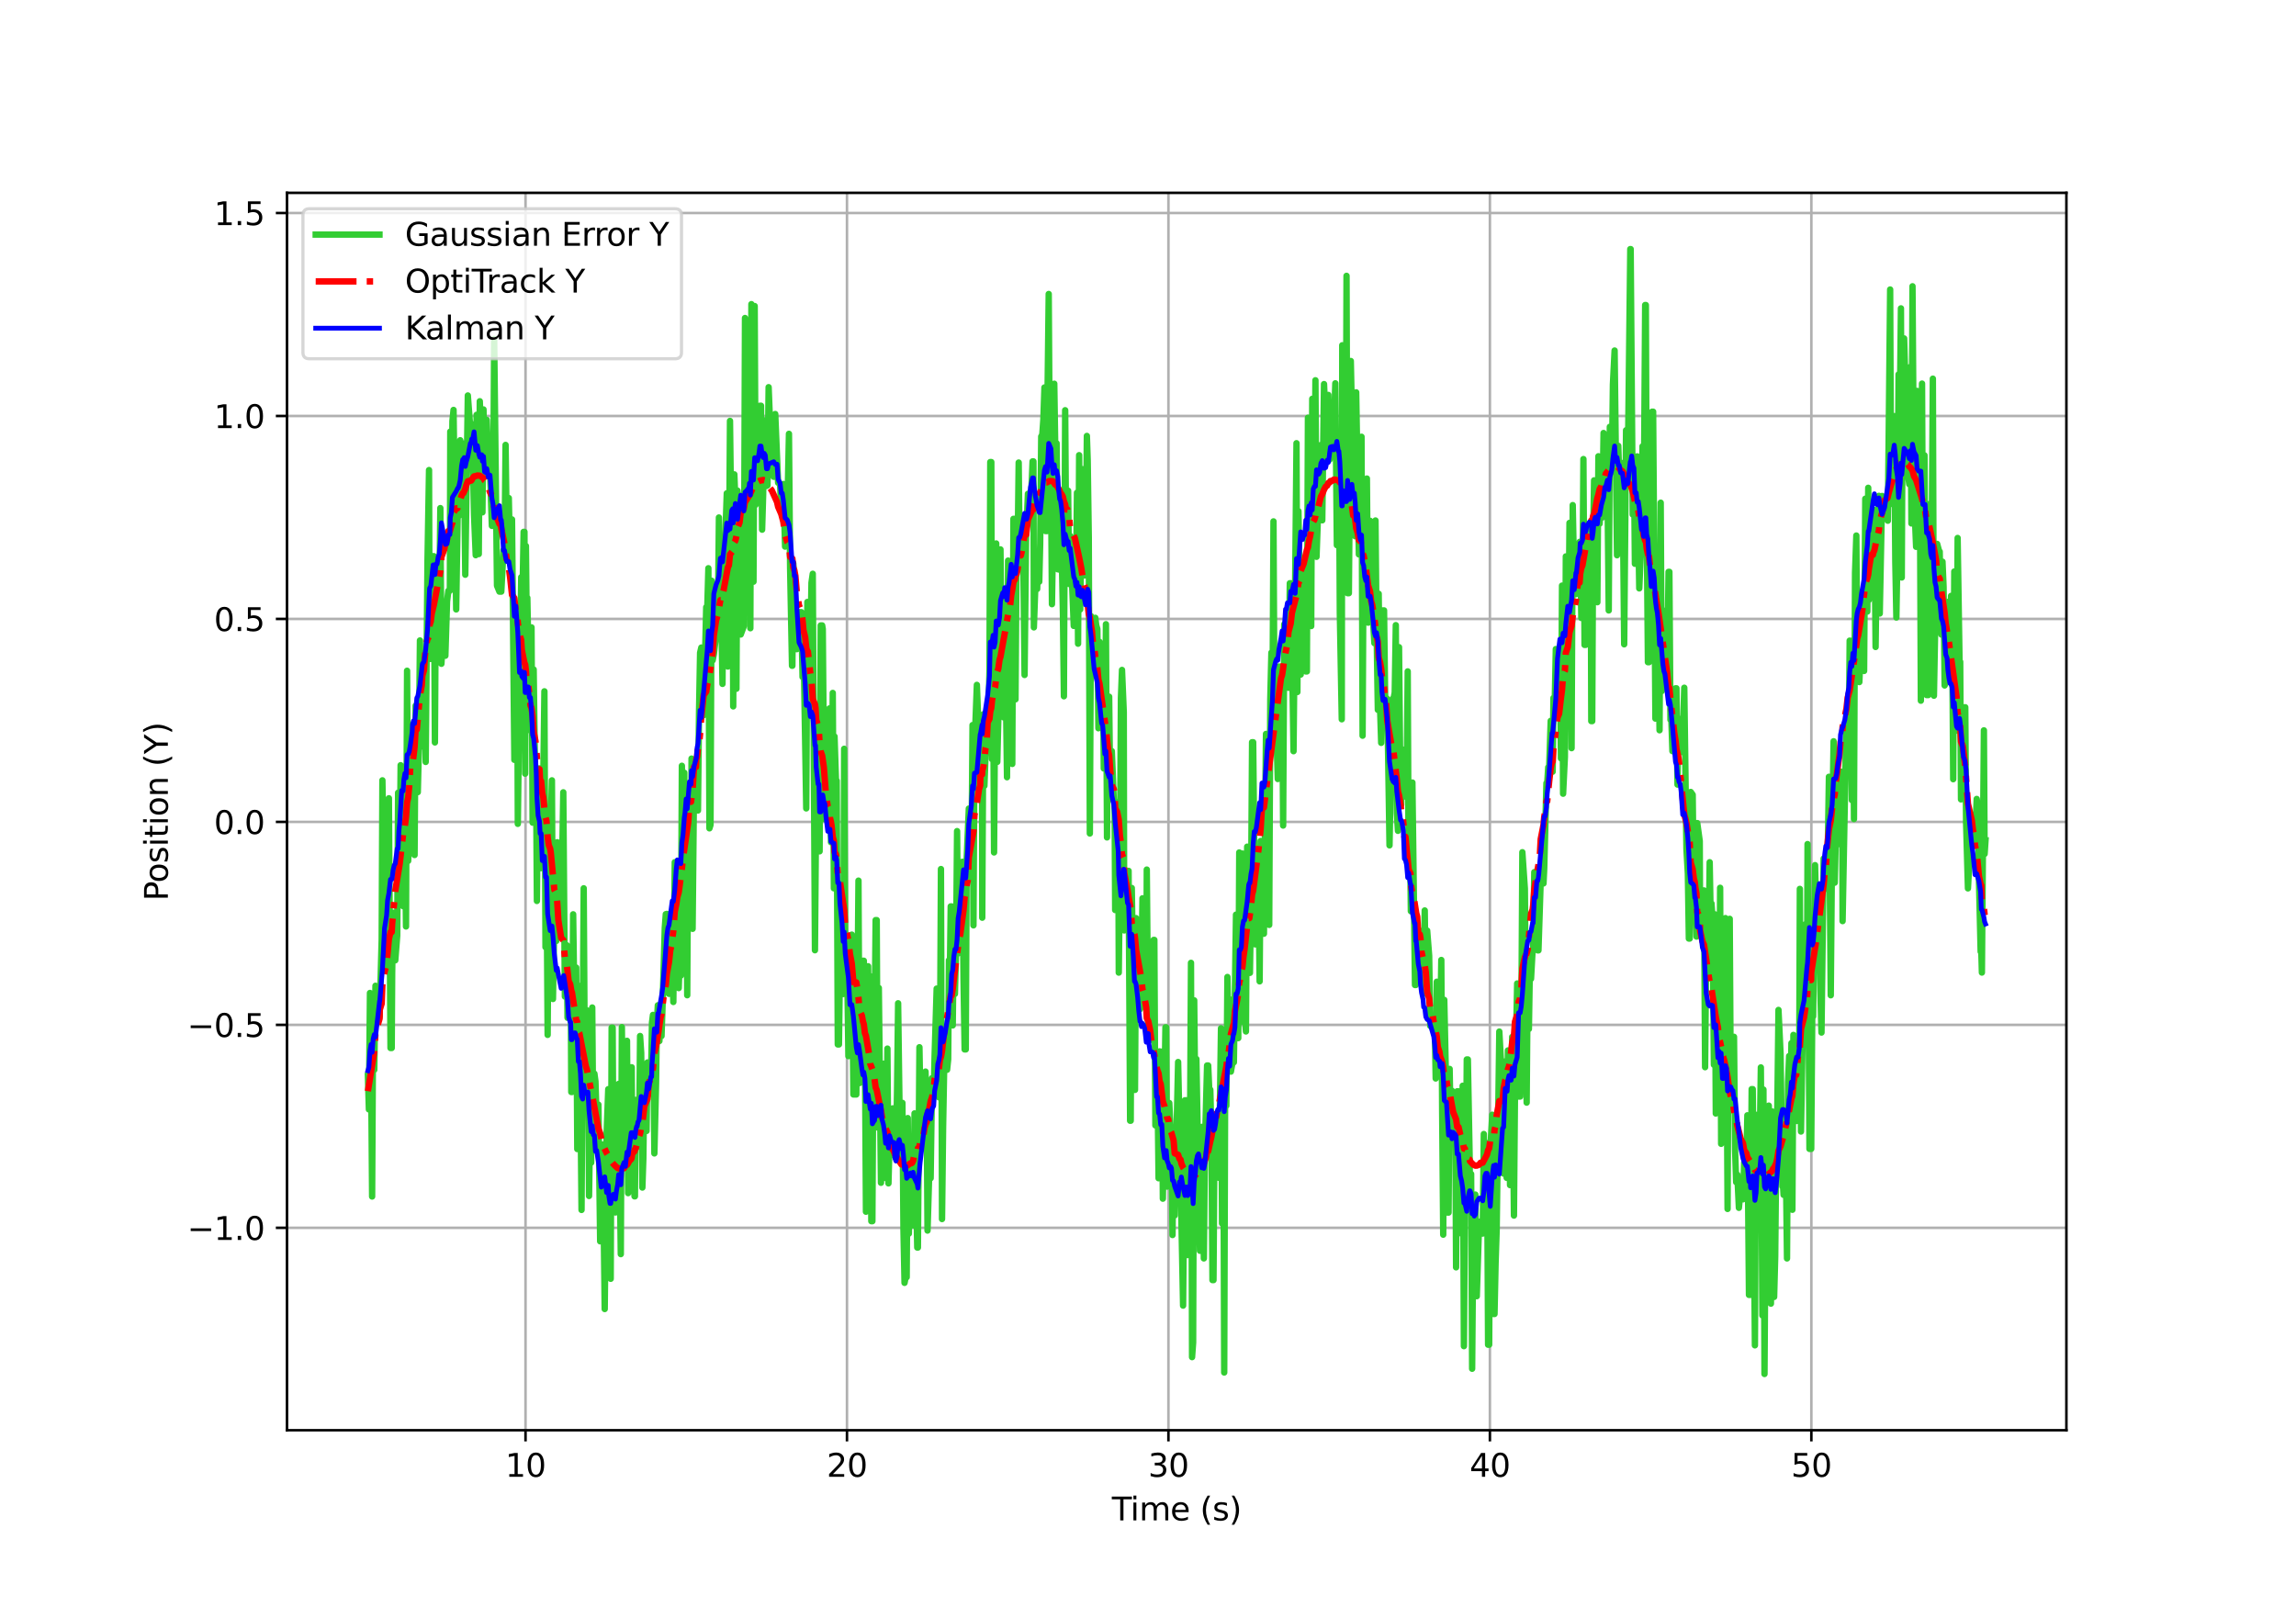 <?xml version="1.0" encoding="utf-8" standalone="no"?>
<!DOCTYPE svg PUBLIC "-//W3C//DTD SVG 1.1//EN"
  "http://www.w3.org/Graphics/SVG/1.1/DTD/svg11.dtd">
<svg xmlns:xlink="http://www.w3.org/1999/xlink" width="720pt" height="504pt" viewBox="0 0 720 504" xmlns="http://www.w3.org/2000/svg" version="1.1">
 <defs>
  <style type="text/css">*{stroke-linejoin: round; stroke-linecap: butt}</style>
 </defs>
 <g id="figure_1">
  <g id="patch_1">
   <path d="M 0 504 
L 720 504 
L 720 0 
L 0 0 
z
" style="fill: #ffffff"/>
  </g>
  <g id="axes_1">
   <g id="patch_2">
    <path d="M 90 448.56 
L 648 448.56 
L 648 60.48 
L 90 60.48 
z
" style="fill: #ffffff"/>
   </g>
   <g id="matplotlib.axis_1">
    <g id="xtick_1">
     <g id="line2d_1">
      <path d="M 164.798 448.56 
L 164.798 60.48 
" clip-path="url(#p8f25e5ce58)" style="fill: none; stroke: #b0b0b0; stroke-width: 0.8; stroke-linecap: square"/>
     </g>
     <g id="line2d_2">
      <defs>
       <path id="m7eab95e9ba" d="M 0 0 
L 0 3.5 
" style="stroke: #000000; stroke-width: 0.8"/>
      </defs>
      <g>
       <use xlink:href="#m7eab95e9ba" x="164.798" y="448.56" style="stroke: #000000; stroke-width: 0.8"/>
      </g>
     </g>
     <g id="text_1">
      <!-- 10 -->
      <g transform="translate(158.436 463.158)scale(0.1 -0.1)">
       <defs>
        <path id="DejaVuSans-31" d="M 794 531 
L 1825 531 
L 1825 4091 
L 703 3866 
L 703 4441 
L 1819 4666 
L 2450 4666 
L 2450 531 
L 3481 531 
L 3481 0 
L 794 0 
L 794 531 
z
" transform="scale(0.016)"/>
        <path id="DejaVuSans-30" d="M 2034 4250 
Q 1547 4250 1301 3770 
Q 1056 3291 1056 2328 
Q 1056 1369 1301 889 
Q 1547 409 2034 409 
Q 2525 409 2770 889 
Q 3016 1369 3016 2328 
Q 3016 3291 2770 3770 
Q 2525 4250 2034 4250 
z
M 2034 4750 
Q 2819 4750 3233 4129 
Q 3647 3509 3647 2328 
Q 3647 1150 3233 529 
Q 2819 -91 2034 -91 
Q 1250 -91 836 529 
Q 422 1150 422 2328 
Q 422 3509 836 4129 
Q 1250 4750 2034 4750 
z
" transform="scale(0.016)"/>
       </defs>
       <use xlink:href="#DejaVuSans-31"/>
       <use xlink:href="#DejaVuSans-30" x="63.623"/>
      </g>
     </g>
    </g>
    <g id="xtick_2">
     <g id="line2d_3">
      <path d="M 265.604 448.56 
L 265.604 60.48 
" clip-path="url(#p8f25e5ce58)" style="fill: none; stroke: #b0b0b0; stroke-width: 0.8; stroke-linecap: square"/>
     </g>
     <g id="line2d_4">
      <g>
       <use xlink:href="#m7eab95e9ba" x="265.604" y="448.56" style="stroke: #000000; stroke-width: 0.8"/>
      </g>
     </g>
     <g id="text_2">
      <!-- 20 -->
      <g transform="translate(259.241 463.158)scale(0.1 -0.1)">
       <defs>
        <path id="DejaVuSans-32" d="M 1228 531 
L 3431 531 
L 3431 0 
L 469 0 
L 469 531 
Q 828 903 1448 1529 
Q 2069 2156 2228 2338 
Q 2531 2678 2651 2914 
Q 2772 3150 2772 3378 
Q 2772 3750 2511 3984 
Q 2250 4219 1831 4219 
Q 1534 4219 1204 4116 
Q 875 4013 500 3803 
L 500 4441 
Q 881 4594 1212 4672 
Q 1544 4750 1819 4750 
Q 2544 4750 2975 4387 
Q 3406 4025 3406 3419 
Q 3406 3131 3298 2873 
Q 3191 2616 2906 2266 
Q 2828 2175 2409 1742 
Q 1991 1309 1228 531 
z
" transform="scale(0.016)"/>
       </defs>
       <use xlink:href="#DejaVuSans-32"/>
       <use xlink:href="#DejaVuSans-30" x="63.623"/>
      </g>
     </g>
    </g>
    <g id="xtick_3">
     <g id="line2d_5">
      <path d="M 366.409 448.56 
L 366.409 60.48 
" clip-path="url(#p8f25e5ce58)" style="fill: none; stroke: #b0b0b0; stroke-width: 0.8; stroke-linecap: square"/>
     </g>
     <g id="line2d_6">
      <g>
       <use xlink:href="#m7eab95e9ba" x="366.409" y="448.56" style="stroke: #000000; stroke-width: 0.8"/>
      </g>
     </g>
     <g id="text_3">
      <!-- 30 -->
      <g transform="translate(360.047 463.158)scale(0.1 -0.1)">
       <defs>
        <path id="DejaVuSans-33" d="M 2597 2516 
Q 3050 2419 3304 2112 
Q 3559 1806 3559 1356 
Q 3559 666 3084 287 
Q 2609 -91 1734 -91 
Q 1441 -91 1130 -33 
Q 819 25 488 141 
L 488 750 
Q 750 597 1062 519 
Q 1375 441 1716 441 
Q 2309 441 2620 675 
Q 2931 909 2931 1356 
Q 2931 1769 2642 2001 
Q 2353 2234 1838 2234 
L 1294 2234 
L 1294 2753 
L 1863 2753 
Q 2328 2753 2575 2939 
Q 2822 3125 2822 3475 
Q 2822 3834 2567 4026 
Q 2313 4219 1838 4219 
Q 1578 4219 1281 4162 
Q 984 4106 628 3988 
L 628 4550 
Q 988 4650 1302 4700 
Q 1616 4750 1894 4750 
Q 2613 4750 3031 4423 
Q 3450 4097 3450 3541 
Q 3450 3153 3228 2886 
Q 3006 2619 2597 2516 
z
" transform="scale(0.016)"/>
       </defs>
       <use xlink:href="#DejaVuSans-33"/>
       <use xlink:href="#DejaVuSans-30" x="63.623"/>
      </g>
     </g>
    </g>
    <g id="xtick_4">
     <g id="line2d_7">
      <path d="M 467.215 448.56 
L 467.215 60.48 
" clip-path="url(#p8f25e5ce58)" style="fill: none; stroke: #b0b0b0; stroke-width: 0.8; stroke-linecap: square"/>
     </g>
     <g id="line2d_8">
      <g>
       <use xlink:href="#m7eab95e9ba" x="467.215" y="448.56" style="stroke: #000000; stroke-width: 0.8"/>
      </g>
     </g>
     <g id="text_4">
      <!-- 40 -->
      <g transform="translate(460.853 463.158)scale(0.1 -0.1)">
       <defs>
        <path id="DejaVuSans-34" d="M 2419 4116 
L 825 1625 
L 2419 1625 
L 2419 4116 
z
M 2253 4666 
L 3047 4666 
L 3047 1625 
L 3713 1625 
L 3713 1100 
L 3047 1100 
L 3047 0 
L 2419 0 
L 2419 1100 
L 313 1100 
L 313 1709 
L 2253 4666 
z
" transform="scale(0.016)"/>
       </defs>
       <use xlink:href="#DejaVuSans-34"/>
       <use xlink:href="#DejaVuSans-30" x="63.623"/>
      </g>
     </g>
    </g>
    <g id="xtick_5">
     <g id="line2d_9">
      <path d="M 568.021 448.56 
L 568.021 60.48 
" clip-path="url(#p8f25e5ce58)" style="fill: none; stroke: #b0b0b0; stroke-width: 0.8; stroke-linecap: square"/>
     </g>
     <g id="line2d_10">
      <g>
       <use xlink:href="#m7eab95e9ba" x="568.021" y="448.56" style="stroke: #000000; stroke-width: 0.8"/>
      </g>
     </g>
     <g id="text_5">
      <!-- 50 -->
      <g transform="translate(561.658 463.158)scale(0.1 -0.1)">
       <defs>
        <path id="DejaVuSans-35" d="M 691 4666 
L 3169 4666 
L 3169 4134 
L 1269 4134 
L 1269 2991 
Q 1406 3038 1543 3061 
Q 1681 3084 1819 3084 
Q 2600 3084 3056 2656 
Q 3513 2228 3513 1497 
Q 3513 744 3044 326 
Q 2575 -91 1722 -91 
Q 1428 -91 1123 -41 
Q 819 9 494 109 
L 494 744 
Q 775 591 1075 516 
Q 1375 441 1709 441 
Q 2250 441 2565 725 
Q 2881 1009 2881 1497 
Q 2881 1984 2565 2268 
Q 2250 2553 1709 2553 
Q 1456 2553 1204 2497 
Q 953 2441 691 2322 
L 691 4666 
z
" transform="scale(0.016)"/>
       </defs>
       <use xlink:href="#DejaVuSans-35"/>
       <use xlink:href="#DejaVuSans-30" x="63.623"/>
      </g>
     </g>
    </g>
    <g id="text_6">
     <!-- Time (s) -->
     <g transform="translate(348.671 476.837)scale(0.1 -0.1)">
      <defs>
       <path id="DejaVuSans-54" d="M -19 4666 
L 3928 4666 
L 3928 4134 
L 2272 4134 
L 2272 0 
L 1638 0 
L 1638 4134 
L -19 4134 
L -19 4666 
z
" transform="scale(0.016)"/>
       <path id="DejaVuSans-69" d="M 603 3500 
L 1178 3500 
L 1178 0 
L 603 0 
L 603 3500 
z
M 603 4863 
L 1178 4863 
L 1178 4134 
L 603 4134 
L 603 4863 
z
" transform="scale(0.016)"/>
       <path id="DejaVuSans-6d" d="M 3328 2828 
Q 3544 3216 3844 3400 
Q 4144 3584 4550 3584 
Q 5097 3584 5394 3201 
Q 5691 2819 5691 2113 
L 5691 0 
L 5113 0 
L 5113 2094 
Q 5113 2597 4934 2840 
Q 4756 3084 4391 3084 
Q 3944 3084 3684 2787 
Q 3425 2491 3425 1978 
L 3425 0 
L 2847 0 
L 2847 2094 
Q 2847 2600 2669 2842 
Q 2491 3084 2119 3084 
Q 1678 3084 1418 2786 
Q 1159 2488 1159 1978 
L 1159 0 
L 581 0 
L 581 3500 
L 1159 3500 
L 1159 2956 
Q 1356 3278 1631 3431 
Q 1906 3584 2284 3584 
Q 2666 3584 2933 3390 
Q 3200 3197 3328 2828 
z
" transform="scale(0.016)"/>
       <path id="DejaVuSans-65" d="M 3597 1894 
L 3597 1613 
L 953 1613 
Q 991 1019 1311 708 
Q 1631 397 2203 397 
Q 2534 397 2845 478 
Q 3156 559 3463 722 
L 3463 178 
Q 3153 47 2828 -22 
Q 2503 -91 2169 -91 
Q 1331 -91 842 396 
Q 353 884 353 1716 
Q 353 2575 817 3079 
Q 1281 3584 2069 3584 
Q 2775 3584 3186 3129 
Q 3597 2675 3597 1894 
z
M 3022 2063 
Q 3016 2534 2758 2815 
Q 2500 3097 2075 3097 
Q 1594 3097 1305 2825 
Q 1016 2553 972 2059 
L 3022 2063 
z
" transform="scale(0.016)"/>
       <path id="DejaVuSans-20" transform="scale(0.016)"/>
       <path id="DejaVuSans-28" d="M 1984 4856 
Q 1566 4138 1362 3434 
Q 1159 2731 1159 2009 
Q 1159 1288 1364 580 
Q 1569 -128 1984 -844 
L 1484 -844 
Q 1016 -109 783 600 
Q 550 1309 550 2009 
Q 550 2706 781 3412 
Q 1013 4119 1484 4856 
L 1984 4856 
z
" transform="scale(0.016)"/>
       <path id="DejaVuSans-73" d="M 2834 3397 
L 2834 2853 
Q 2591 2978 2328 3040 
Q 2066 3103 1784 3103 
Q 1356 3103 1142 2972 
Q 928 2841 928 2578 
Q 928 2378 1081 2264 
Q 1234 2150 1697 2047 
L 1894 2003 
Q 2506 1872 2764 1633 
Q 3022 1394 3022 966 
Q 3022 478 2636 193 
Q 2250 -91 1575 -91 
Q 1294 -91 989 -36 
Q 684 19 347 128 
L 347 722 
Q 666 556 975 473 
Q 1284 391 1588 391 
Q 1994 391 2212 530 
Q 2431 669 2431 922 
Q 2431 1156 2273 1281 
Q 2116 1406 1581 1522 
L 1381 1569 
Q 847 1681 609 1914 
Q 372 2147 372 2553 
Q 372 3047 722 3315 
Q 1072 3584 1716 3584 
Q 2034 3584 2315 3537 
Q 2597 3491 2834 3397 
z
" transform="scale(0.016)"/>
       <path id="DejaVuSans-29" d="M 513 4856 
L 1013 4856 
Q 1481 4119 1714 3412 
Q 1947 2706 1947 2009 
Q 1947 1309 1714 600 
Q 1481 -109 1013 -844 
L 513 -844 
Q 928 -128 1133 580 
Q 1338 1288 1338 2009 
Q 1338 2731 1133 3434 
Q 928 4138 513 4856 
z
" transform="scale(0.016)"/>
      </defs>
      <use xlink:href="#DejaVuSans-54"/>
      <use xlink:href="#DejaVuSans-69" x="57.959"/>
      <use xlink:href="#DejaVuSans-6d" x="85.742"/>
      <use xlink:href="#DejaVuSans-65" x="183.154"/>
      <use xlink:href="#DejaVuSans-20" x="244.678"/>
      <use xlink:href="#DejaVuSans-28" x="276.465"/>
      <use xlink:href="#DejaVuSans-73" x="315.479"/>
      <use xlink:href="#DejaVuSans-29" x="367.578"/>
     </g>
    </g>
   </g>
   <g id="matplotlib.axis_2">
    <g id="ytick_1">
     <g id="line2d_11">
      <path d="M 90 385.081 
L 648 385.081 
" clip-path="url(#p8f25e5ce58)" style="fill: none; stroke: #b0b0b0; stroke-width: 0.8; stroke-linecap: square"/>
     </g>
     <g id="line2d_12">
      <defs>
       <path id="m7df0e30325" d="M 0 0 
L -3.5 0 
" style="stroke: #000000; stroke-width: 0.8"/>
      </defs>
      <g>
       <use xlink:href="#m7df0e30325" x="90" y="385.081" style="stroke: #000000; stroke-width: 0.8"/>
      </g>
     </g>
     <g id="text_7">
      <!-- −1.0 -->
      <g transform="translate(58.717 388.88)scale(0.1 -0.1)">
       <defs>
        <path id="DejaVuSans-2212" d="M 678 2272 
L 4684 2272 
L 4684 1741 
L 678 1741 
L 678 2272 
z
" transform="scale(0.016)"/>
        <path id="DejaVuSans-2e" d="M 684 794 
L 1344 794 
L 1344 0 
L 684 0 
L 684 794 
z
" transform="scale(0.016)"/>
       </defs>
       <use xlink:href="#DejaVuSans-2212"/>
       <use xlink:href="#DejaVuSans-31" x="83.789"/>
       <use xlink:href="#DejaVuSans-2e" x="147.412"/>
       <use xlink:href="#DejaVuSans-30" x="179.199"/>
      </g>
     </g>
    </g>
    <g id="ytick_2">
     <g id="line2d_13">
      <path d="M 90 321.426 
L 648 321.426 
" clip-path="url(#p8f25e5ce58)" style="fill: none; stroke: #b0b0b0; stroke-width: 0.8; stroke-linecap: square"/>
     </g>
     <g id="line2d_14">
      <g>
       <use xlink:href="#m7df0e30325" x="90" y="321.426" style="stroke: #000000; stroke-width: 0.8"/>
      </g>
     </g>
     <g id="text_8">
      <!-- −0.5 -->
      <g transform="translate(58.717 325.225)scale(0.1 -0.1)">
       <use xlink:href="#DejaVuSans-2212"/>
       <use xlink:href="#DejaVuSans-30" x="83.789"/>
       <use xlink:href="#DejaVuSans-2e" x="147.412"/>
       <use xlink:href="#DejaVuSans-35" x="179.199"/>
      </g>
     </g>
    </g>
    <g id="ytick_3">
     <g id="line2d_15">
      <path d="M 90 257.771 
L 648 257.771 
" clip-path="url(#p8f25e5ce58)" style="fill: none; stroke: #b0b0b0; stroke-width: 0.8; stroke-linecap: square"/>
     </g>
     <g id="line2d_16">
      <g>
       <use xlink:href="#m7df0e30325" x="90" y="257.771" style="stroke: #000000; stroke-width: 0.8"/>
      </g>
     </g>
     <g id="text_9">
      <!-- 0.0 -->
      <g transform="translate(67.097 261.57)scale(0.1 -0.1)">
       <use xlink:href="#DejaVuSans-30"/>
       <use xlink:href="#DejaVuSans-2e" x="63.623"/>
       <use xlink:href="#DejaVuSans-30" x="95.41"/>
      </g>
     </g>
    </g>
    <g id="ytick_4">
     <g id="line2d_17">
      <path d="M 90 194.116 
L 648 194.116 
" clip-path="url(#p8f25e5ce58)" style="fill: none; stroke: #b0b0b0; stroke-width: 0.8; stroke-linecap: square"/>
     </g>
     <g id="line2d_18">
      <g>
       <use xlink:href="#m7df0e30325" x="90" y="194.116" style="stroke: #000000; stroke-width: 0.8"/>
      </g>
     </g>
     <g id="text_10">
      <!-- 0.5 -->
      <g transform="translate(67.097 197.916)scale(0.1 -0.1)">
       <use xlink:href="#DejaVuSans-30"/>
       <use xlink:href="#DejaVuSans-2e" x="63.623"/>
       <use xlink:href="#DejaVuSans-35" x="95.41"/>
      </g>
     </g>
    </g>
    <g id="ytick_5">
     <g id="line2d_19">
      <path d="M 90 130.462 
L 648 130.462 
" clip-path="url(#p8f25e5ce58)" style="fill: none; stroke: #b0b0b0; stroke-width: 0.8; stroke-linecap: square"/>
     </g>
     <g id="line2d_20">
      <g>
       <use xlink:href="#m7df0e30325" x="90" y="130.462" style="stroke: #000000; stroke-width: 0.8"/>
      </g>
     </g>
     <g id="text_11">
      <!-- 1.0 -->
      <g transform="translate(67.097 134.261)scale(0.1 -0.1)">
       <use xlink:href="#DejaVuSans-31"/>
       <use xlink:href="#DejaVuSans-2e" x="63.623"/>
       <use xlink:href="#DejaVuSans-30" x="95.41"/>
      </g>
     </g>
    </g>
    <g id="ytick_6">
     <g id="line2d_21">
      <path d="M 90 66.807 
L 648 66.807 
" clip-path="url(#p8f25e5ce58)" style="fill: none; stroke: #b0b0b0; stroke-width: 0.8; stroke-linecap: square"/>
     </g>
     <g id="line2d_22">
      <g>
       <use xlink:href="#m7df0e30325" x="90" y="66.807" style="stroke: #000000; stroke-width: 0.8"/>
      </g>
     </g>
     <g id="text_12">
      <!-- 1.5 -->
      <g transform="translate(67.097 70.606)scale(0.1 -0.1)">
       <use xlink:href="#DejaVuSans-31"/>
       <use xlink:href="#DejaVuSans-2e" x="63.623"/>
       <use xlink:href="#DejaVuSans-35" x="95.41"/>
      </g>
     </g>
    </g>
    <g id="text_13">
     <!-- Position (Y) -->
     <g transform="translate(52.638 282.529)rotate(-90)scale(0.1 -0.1)">
      <defs>
       <path id="DejaVuSans-50" d="M 1259 4147 
L 1259 2394 
L 2053 2394 
Q 2494 2394 2734 2622 
Q 2975 2850 2975 3272 
Q 2975 3691 2734 3919 
Q 2494 4147 2053 4147 
L 1259 4147 
z
M 628 4666 
L 2053 4666 
Q 2838 4666 3239 4311 
Q 3641 3956 3641 3272 
Q 3641 2581 3239 2228 
Q 2838 1875 2053 1875 
L 1259 1875 
L 1259 0 
L 628 0 
L 628 4666 
z
" transform="scale(0.016)"/>
       <path id="DejaVuSans-6f" d="M 1959 3097 
Q 1497 3097 1228 2736 
Q 959 2375 959 1747 
Q 959 1119 1226 758 
Q 1494 397 1959 397 
Q 2419 397 2687 759 
Q 2956 1122 2956 1747 
Q 2956 2369 2687 2733 
Q 2419 3097 1959 3097 
z
M 1959 3584 
Q 2709 3584 3137 3096 
Q 3566 2609 3566 1747 
Q 3566 888 3137 398 
Q 2709 -91 1959 -91 
Q 1206 -91 779 398 
Q 353 888 353 1747 
Q 353 2609 779 3096 
Q 1206 3584 1959 3584 
z
" transform="scale(0.016)"/>
       <path id="DejaVuSans-74" d="M 1172 4494 
L 1172 3500 
L 2356 3500 
L 2356 3053 
L 1172 3053 
L 1172 1153 
Q 1172 725 1289 603 
Q 1406 481 1766 481 
L 2356 481 
L 2356 0 
L 1766 0 
Q 1100 0 847 248 
Q 594 497 594 1153 
L 594 3053 
L 172 3053 
L 172 3500 
L 594 3500 
L 594 4494 
L 1172 4494 
z
" transform="scale(0.016)"/>
       <path id="DejaVuSans-6e" d="M 3513 2113 
L 3513 0 
L 2938 0 
L 2938 2094 
Q 2938 2591 2744 2837 
Q 2550 3084 2163 3084 
Q 1697 3084 1428 2787 
Q 1159 2491 1159 1978 
L 1159 0 
L 581 0 
L 581 3500 
L 1159 3500 
L 1159 2956 
Q 1366 3272 1645 3428 
Q 1925 3584 2291 3584 
Q 2894 3584 3203 3211 
Q 3513 2838 3513 2113 
z
" transform="scale(0.016)"/>
       <path id="DejaVuSans-59" d="M -13 4666 
L 666 4666 
L 1959 2747 
L 3244 4666 
L 3922 4666 
L 2272 2222 
L 2272 0 
L 1638 0 
L 1638 2222 
L -13 4666 
z
" transform="scale(0.016)"/>
      </defs>
      <use xlink:href="#DejaVuSans-50"/>
      <use xlink:href="#DejaVuSans-6f" x="56.678"/>
      <use xlink:href="#DejaVuSans-73" x="117.859"/>
      <use xlink:href="#DejaVuSans-69" x="169.959"/>
      <use xlink:href="#DejaVuSans-74" x="197.742"/>
      <use xlink:href="#DejaVuSans-69" x="236.951"/>
      <use xlink:href="#DejaVuSans-6f" x="264.734"/>
      <use xlink:href="#DejaVuSans-6e" x="325.916"/>
      <use xlink:href="#DejaVuSans-20" x="389.295"/>
      <use xlink:href="#DejaVuSans-28" x="421.082"/>
      <use xlink:href="#DejaVuSans-59" x="460.096"/>
      <use xlink:href="#DejaVuSans-29" x="521.18"/>
     </g>
    </g>
   </g>
   <g id="line2d_23">
    <path d="M 115.364 337.408 
L 115.682 347.942 
L 116.018 311.421 
L 116.356 333.274 
L 116.692 375.262 
L 117.027 315.613 
L 117.368 335.532 
L 117.747 309.166 
L 118.679 311.38 
L 119.041 318.705 
L 119.689 294.754 
L 119.917 244.731 
L 120.588 285.502 
L 121.228 303.631 
L 121.536 288.502 
L 121.952 250.357 
L 122.458 328.688 
L 122.837 328.688 
L 122.98 305.019 
L 123.279 286.253 
L 123.952 301.18 
L 124.563 293.416 
L 124.843 248.612 
L 125.087 248.612 
L 125.338 271.774 
L 125.634 239.99 
L 125.969 244.552 
L 126.416 284.203 
L 126.644 249.667 
L 126.981 260.859 
L 127.318 290.571 
L 127.654 210.362 
L 127.99 270.017 
L 128.326 263.276 
L 128.662 229.217 
L 129.665 250.919 
L 130.008 268.156 
L 130.339 221.33 
L 130.713 221.33 
L 131.018 248.44 
L 131.355 234.412 
L 131.692 200.864 
L 132.451 234.116 
L 132.949 223.436 
L 133.178 223.436 
L 133.493 238.969 
L 134.063 175.645 
L 134.54 147.42 
L 134.72 206.652 
L 135.098 206.652 
L 135.392 183.938 
L 135.833 174.43 
L 136.05 174.43 
L 136.385 232.851 
L 136.721 175.352 
L 137.058 183.467 
L 137.412 196.773 
L 137.749 189.585 
L 138.085 159.349 
L 138.422 208.184 
L 139.296 193.004 
L 139.661 205.665 
L 140.191 188.609 
L 140.598 185.295 
L 141.075 185.295 
L 141.201 135.361 
L 141.538 165.527 
L 141.873 132.053 
L 142.227 128.565 
L 143.055 191.134 
L 143.553 158.818 
L 143.713 158.818 
L 143.893 161.793 
L 144.328 138.068 
L 144.744 143.449 
L 145.109 139.107 
L 145.305 139.107 
L 145.57 149.558 
L 145.906 180.251 
L 146.706 124.032 
L 147.504 134.606 
L 147.748 134.606 
L 147.77 132.971 
L 147.923 132.971 
L 148.261 142.804 
L 148.659 161.54 
L 149.183 174.125 
L 149.463 130.097 
L 149.7 166.358 
L 150.139 173.766 
L 150.458 125.842 
L 150.85 135.568 
L 151.074 135.568 
L 151.283 160.686 
L 151.618 128.415 
L 151.955 147.229 
L 152.46 147.229 
L 152.638 131.672 
L 153.126 145.1 
L 153.66 147.373 
L 154.248 164.919 
L 154.61 164.919 
L 154.967 106.323 
L 155.854 183.687 
L 156.617 185.549 
L 157.2 185.549 
L 157.881 172.533 
L 158.214 172.533 
L 158.544 139.534 
L 158.928 168.418 
L 159.275 156.892 
L 159.553 156.198 
L 159.951 174.678 
L 160.561 162.905 
L 161.298 238.303 
L 161.744 220.133 
L 162.153 196.372 
L 162.383 258.382 
L 162.907 215.431 
L 163.452 181.024 
L 163.631 199.51 
L 164.206 166.803 
L 164.466 166.803 
L 164.686 242.647 
L 164.92 171.229 
L 165.081 187.496 
L 165.366 187.496 
L 165.67 203.268 
L 166.008 201.492 
L 166.343 229.108 
L 166.678 196.759 
L 167.021 258.006 
L 167.352 209.967 
L 167.918 252.617 
L 168.161 252.617 
L 168.366 282.563 
L 168.743 240.991 
L 169.186 240.991 
L 169.371 261.04 
L 169.701 272.281 
L 170.049 269.804 
L 170.722 216.815 
L 171.058 297.051 
L 171.384 271.578 
L 171.732 324.567 
L 172.068 275.651 
L 172.53 282.982 
L 172.726 258.277 
L 173.078 244.732 
L 173.402 313.314 
L 173.827 287.762 
L 174.441 295.108 
L 174.741 264.146 
L 175.096 267.962 
L 175.97 288.825 
L 176.643 248.492 
L 177.141 312.549 
L 177.764 296.46 
L 177.967 319.203 
L 178.321 303.292 
L 178.947 303.292 
L 179.145 342.488 
L 179.371 342.488 
L 179.735 286.754 
L 180.117 314.708 
L 180.37 314.708 
L 180.687 303.459 
L 181.028 360.377 
L 181.36 309.201 
L 181.692 309.201 
L 182.361 379.471 
L 183.045 278.593 
L 183.411 339.013 
L 183.722 319.452 
L 184.037 316.848 
L 184.375 318.501 
L 184.716 375.092 
L 185.046 352.832 
L 185.387 364.648 
L 185.72 315.981 
L 186.073 359.272 
L 186.398 336.717 
L 186.731 339.17 
L 187.102 350.741 
L 187.652 346.432 
L 188.202 389.313 
L 188.549 385.797 
L 189.009 358.952 
L 189.632 410.548 
L 190.227 355.548 
L 190.742 341.595 
L 190.907 392.138 
L 191.295 389.247 
L 191.51 401.066 
L 191.805 322.291 
L 192.118 322.291 
L 192.323 361.457 
L 192.659 372.887 
L 192.994 380.266 
L 193.336 345.924 
L 193.706 351.555 
L 194.004 339.938 
L 194.676 393.328 
L 195.011 322.122 
L 195.346 358.695 
L 195.68 356.617 
L 196.109 364.569 
L 196.621 326.427 
L 196.973 374.2 
L 197.297 344.451 
L 197.95 334.726 
L 198.1 334.726 
L 198.233 358.98 
L 198.98 375.207 
L 199.104 375.207 
L 199.364 344.955 
L 199.654 353.945 
L 199.813 353.945 
L 200.05 352.27 
L 200.386 359.644 
L 200.723 324.913 
L 201.068 330.185 
L 201.442 372.451 
L 201.742 363.455 
L 202.073 337.704 
L 202.747 354.704 
L 203.025 333.222 
L 203.164 333.222 
L 203.412 343.191 
L 204.12 341.02 
L 204.454 320.764 
L 204.762 318.305 
L 205.205 361.744 
L 205.735 339.589 
L 205.982 320.896 
L 206.287 315.288 
L 206.48 315.288 
L 206.783 326.493 
L 207.122 318.879 
L 207.445 324.926 
L 207.802 314.545 
L 208.468 291.035 
L 208.787 286.709 
L 209.128 286.625 
L 209.798 311.693 
L 210.179 288.504 
L 210.468 286.651 
L 211.15 314.249 
L 211.598 270.415 
L 212.086 280.576 
L 212.395 277.805 
L 212.841 309.898 
L 213.171 299.628 
L 213.496 305.984 
L 213.829 240.17 
L 214.173 274.043 
L 214.589 242.345 
L 214.835 273.071 
L 215.172 248.064 
L 215.507 312.139 
L 215.844 251.181 
L 216.205 285.087 
L 216.705 285.087 
L 216.858 237.915 
L 217.191 291.305 
L 217.636 246.315 
L 218.254 249.081 
L 218.345 239.303 
L 218.602 239.303 
L 218.876 254.191 
L 219.203 223.52 
L 219.54 204.729 
L 219.929 203.088 
L 220.661 224.305 
L 221.461 190.424 
L 221.801 190.424 
L 222.138 178.211 
L 222.473 259.791 
L 222.807 258.699 
L 223.147 182.125 
L 223.479 207.11 
L 223.849 205.193 
L 224.545 199.428 
L 225.1 196.565 
L 225.444 162.299 
L 225.892 199.11 
L 226.308 199.11 
L 226.564 214.489 
L 226.907 172.74 
L 227.243 179.472 
L 227.573 164.692 
L 227.91 154.713 
L 228.246 209.046 
L 228.582 180.639 
L 228.918 132.002 
L 229.461 176.102 
L 229.798 176.102 
L 229.926 221.543 
L 230.279 148.771 
L 230.6 156.945 
L 230.935 216.016 
L 231.273 153.874 
L 231.913 159.97 
L 232.283 198.996 
L 233.261 196.371 
L 233.623 99.733 
L 234.187 160.35 
L 234.756 163.912 
L 234.891 163.912 
L 235.012 150.864 
L 235.301 197.031 
L 235.629 95.39 
L 235.97 182.431 
L 236.288 182.431 
L 236.657 95.983 
L 236.96 158.306 
L 237.578 132.643 
L 238.061 139.338 
L 238.296 127.252 
L 238.649 127.252 
L 238.991 166.121 
L 239.315 155.057 
L 239.648 131.821 
L 239.985 148.684 
L 240.356 152.426 
L 240.676 152.237 
L 241.035 121.431 
L 242.002 145.8 
L 242.641 149.542 
L 243.106 129.845 
L 244.004 151.401 
L 244.623 151.653 
L 244.992 160.097 
L 245.313 160.097 
L 245.638 151.787 
L 246.196 171.433 
L 246.869 161.742 
L 247.41 136.059 
L 247.766 177.996 
L 248.366 208.803 
L 248.481 208.803 
L 248.767 176.701 
L 249.105 181.761 
L 249.429 203.567 
L 249.893 203.589 
L 250.568 191.976 
L 251.28 191.976 
L 251.669 212.315 
L 251.954 200.057 
L 252.83 253.538 
L 253.184 188.792 
L 253.352 188.792 
L 253.73 220.261 
L 254.114 203.814 
L 254.468 182.764 
L 254.871 179.95 
L 255.56 298.025 
L 255.949 251.197 
L 256.365 223.91 
L 256.552 223.91 
L 257.017 267.005 
L 257.373 196.153 
L 257.824 196.153 
L 258.012 197.277 
L 258.349 237.952 
L 258.677 256.938 
L 259.016 256.938 
L 259.586 256.059 
L 260.094 222.183 
L 260.265 222.183 
L 260.59 264.144 
L 260.774 264.144 
L 261.144 217.319 
L 261.5 278.599 
L 261.701 230.981 
L 262.152 244.847 
L 262.372 244.847 
L 262.718 327.568 
L 263.084 327.568 
L 263.715 278.111 
L 264.065 283.89 
L 264.412 311.755 
L 264.726 234.841 
L 265.059 299.314 
L 265.645 301.603 
L 266.049 331.234 
L 266.536 304.603 
L 267.117 293.128 
L 267.621 343.262 
L 268.529 343.262 
L 268.866 315.324 
L 269.209 276.189 
L 269.541 339.682 
L 270.274 317.595 
L 270.603 301.313 
L 270.883 301.313 
L 271.221 326.932 
L 271.555 380.029 
L 271.893 315.402 
L 272.227 303.047 
L 272.565 341.66 
L 272.902 306.152 
L 273.236 383 
L 273.571 383 
L 273.907 323.147 
L 274.245 325.336 
L 274.59 288.57 
L 274.929 288.57 
L 275.253 353.641 
L 275.589 309.848 
L 276.264 370.959 
L 276.598 351.342 
L 277.041 333.601 
L 277.425 361.376 
L 277.714 369.472 
L 277.991 369.472 
L 278.282 328.87 
L 278.612 371.139 
L 278.971 357.676 
L 279.521 348.127 
L 279.904 347.626 
L 280.336 347.626 
L 280.627 362.514 
L 280.963 362.514 
L 281.312 341.729 
L 281.64 314.654 
L 282.307 364.412 
L 282.643 345.89 
L 282.985 345.89 
L 283.317 385.693 
L 283.652 402.34 
L 283.987 400.576 
L 284.323 400.576 
L 284.667 350.669 
L 285.001 386.906 
L 285.527 361.566 
L 285.756 361.566 
L 286.013 379.952 
L 286.341 384.312 
L 286.794 349.193 
L 287.641 391.265 
L 287.846 391.265 
L 288.325 328.44 
L 288.521 339.787 
L 289.179 353.785 
L 289.517 339.968 
L 289.879 349.815 
L 290.233 336.077 
L 290.642 352.77 
L 290.862 385.942 
L 291.428 366.917 
L 291.84 369.526 
L 292.281 338.124 
L 292.792 343.689 
L 293.081 331.181 
L 293.727 310.056 
L 294.079 310.056 
L 294.4 344.136 
L 294.738 335.934 
L 295.073 272.555 
L 295.409 382.33 
L 295.747 353.366 
L 296.089 334.399 
L 296.416 324.401 
L 296.993 335.505 
L 297.337 332.223 
L 297.584 301.164 
L 297.779 312.198 
L 298.135 284.27 
L 298.433 284.27 
L 298.769 321.599 
L 299.105 292.459 
L 299.454 311.726 
L 299.799 298.372 
L 300.13 260.654 
L 300.458 299.018 
L 300.793 283.307 
L 301.125 286.847 
L 301.457 286.847 
L 301.805 270.272 
L 302.152 306.972 
L 302.499 329.13 
L 302.851 329.13 
L 303.137 269.513 
L 303.812 253.589 
L 304.592 275.068 
L 304.975 227.407 
L 305.268 290.217 
L 305.573 234.88 
L 306.337 214.796 
L 307.013 232.922 
L 307.372 232.922 
L 307.442 235.326 
L 307.967 235.326 
L 308.022 287.817 
L 308.357 224.013 
L 308.701 246.443 
L 309.037 237.199 
L 309.379 232.339 
L 309.721 235.347 
L 310.284 210.61 
L 310.541 144.911 
L 310.865 144.911 
L 311.071 238.081 
L 311.432 211.801 
L 311.724 267.35 
L 312.398 170.445 
L 312.734 238.956 
L 313.065 225.279 
L 313.445 204.185 
L 313.739 172.308 
L 314.07 204.626 
L 314.456 204.769 
L 314.766 225.007 
L 315.079 188.652 
L 315.785 243.764 
L 316.124 175.82 
L 316.437 197.346 
L 316.838 179.798 
L 317.1 179.872 
L 317.437 239.595 
L 317.803 162.724 
L 318.281 162.724 
L 318.45 219.334 
L 318.779 174.687 
L 319.116 172.616 
L 319.448 145.065 
L 319.81 178.423 
L 320.129 178.423 
L 320.469 170.856 
L 320.803 166.858 
L 321.296 211.692 
L 321.781 166.324 
L 321.963 164.265 
L 322.344 154.861 
L 323.153 160.822 
L 323.804 144.701 
L 324.072 144.701 
L 324.212 196.764 
L 324.642 184.722 
L 325.241 184.722 
L 325.51 175.521 
L 325.898 182.44 
L 326.182 170.558 
L 326.516 136.886 
L 326.853 136.305 
L 327.192 131.535 
L 327.526 121.525 
L 327.865 166.553 
L 328.342 166.553 
L 328.532 120.488 
L 328.869 92.2 
L 329.228 149.189 
L 329.557 146.863 
L 329.878 189.489 
L 330.212 168.731 
L 330.606 120.343 
L 330.891 139.028 
L 331.338 139.028 
L 331.713 178.549 
L 331.927 178.549 
L 332.287 178.683 
L 332.583 155.601 
L 333.323 192.364 
L 333.629 218.374 
L 334.026 128.659 
L 334.28 164.117 
L 334.72 172.654 
L 334.947 153.893 
L 335.276 183.163 
L 335.592 168.086 
L 336.721 196.308 
L 337.059 171.154 
L 337.395 185.051 
L 337.732 154.526 
L 338.069 201.882 
L 338.405 142.754 
L 338.741 191.144 
L 339.442 147.135 
L 339.767 174.631 
L 340.086 180.483 
L 340.42 180.213 
L 340.832 136.717 
L 341.091 144.406 
L 341.429 168.695 
L 341.764 261.404 
L 342.103 193.19 
L 342.44 208.637 
L 342.793 201.692 
L 343.107 201.692 
L 343.476 193.761 
L 343.779 196.183 
L 344.115 197.261 
L 344.453 228.408 
L 344.789 201.282 
L 345.125 220.219 
L 345.46 221.582 
L 345.796 202.106 
L 346.132 241.012 
L 346.47 239.62 
L 346.808 195.769 
L 347.143 262.636 
L 347.56 218.499 
L 347.818 218.499 
L 348.152 248.842 
L 348.653 235.566 
L 349.281 251.228 
L 349.526 251.228 
L 349.705 285.41 
L 350.337 254.431 
L 350.667 254.431 
L 350.835 305.039 
L 351.172 274.66 
L 351.512 218.892 
L 351.849 210.108 
L 352.401 223.309 
L 352.532 291.808 
L 353.567 288.146 
L 353.914 273.129 
L 354.388 351.491 
L 354.577 351.491 
L 354.913 278.5 
L 355.389 308.348 
L 355.757 341.815 
L 355.921 341.815 
L 356.257 287.947 
L 357.107 316.52 
L 357.495 316.52 
L 357.677 304.566 
L 357.959 304.566 
L 358.274 281.726 
L 358.61 295.527 
L 358.975 301.623 
L 359.454 316.386 
L 359.619 272.722 
L 360.1 326.483 
L 360.289 326.483 
L 360.682 323.458 
L 361.029 305.752 
L 361.479 320.471 
L 361.775 294.782 
L 361.991 294.782 
L 362.313 352.956 
L 362.691 340.43 
L 362.979 340.43 
L 363.314 369.529 
L 363.65 329.737 
L 363.989 358.067 
L 364.322 329.825 
L 364.658 375.941 
L 365.47 322.2 
L 365.712 322.2 
L 366.005 372.151 
L 366.675 345.927 
L 367.087 354.436 
L 367.35 354.436 
L 367.685 387.336 
L 368.019 357.592 
L 368.367 381.194 
L 369.447 333.074 
L 369.86 352.662 
L 370.207 347.705 
L 370.457 381.569 
L 371.003 409.475 
L 371.58 345.078 
L 372.127 345.078 
L 372.232 393.614 
L 372.473 393.614 
L 372.812 359.359 
L 373.157 359.359 
L 373.483 301.969 
L 373.818 425.637 
L 374.153 421.032 
L 374.49 313.736 
L 374.825 347.336 
L 375.172 332.134 
L 375.838 370.416 
L 376.291 392.282 
L 376.552 387.39 
L 376.846 353.436 
L 377.178 353.436 
L 377.513 394.67 
L 377.85 359.299 
L 378.527 334.168 
L 378.874 334.168 
L 379.211 341.755 
L 379.534 341.755 
L 379.871 354.714 
L 380.217 401.477 
L 380.538 401.477 
L 380.873 352.863 
L 381.224 352.863 
L 381.616 360.146 
L 381.882 360.146 
L 382.219 369.391 
L 382.892 322.49 
L 383.225 383.693 
L 383.64 349.183 
L 383.899 430.456 
L 384.235 327.076 
L 384.57 346.782 
L 384.907 306.408 
L 385.242 324.367 
L 385.61 313.39 
L 385.992 336.096 
L 386.502 333.175 
L 386.928 333.175 
L 387.598 286.862 
L 387.933 325.591 
L 388.304 325.591 
L 388.613 267.358 
L 388.979 320.519 
L 389.274 267.697 
L 389.61 267.697 
L 389.951 304.819 
L 390.292 318.549 
L 390.709 323.497 
L 391.103 265.542 
L 391.588 305.119 
L 391.963 305.119 
L 392.299 283.317 
L 392.634 232.785 
L 392.979 232.785 
L 393.643 296.19 
L 394.316 270.933 
L 394.651 275.212 
L 395.006 307.781 
L 395.337 263.749 
L 395.738 292.839 
L 396.354 292.839 
L 397.003 230.175 
L 397.339 236.043 
L 397.675 236.639 
L 398.012 290.074 
L 398.347 219.355 
L 398.694 204.684 
L 399.018 223.263 
L 399.354 163.519 
L 399.691 229.549 
L 400.026 231.792 
L 400.363 233.101 
L 400.702 244.325 
L 401.038 209.025 
L 401.37 220.347 
L 401.708 210.048 
L 402.046 210.048 
L 402.379 258.917 
L 402.722 195.806 
L 403.133 207.746 
L 403.387 207.746 
L 403.723 201.291 
L 404.062 215.714 
L 404.472 182.915 
L 404.753 182.915 
L 405.129 202.289 
L 405.639 235.598 
L 406.568 139.002 
L 406.846 217.037 
L 407.177 160.314 
L 407.591 185.912 
L 407.888 211.557 
L 408.471 175.368 
L 408.808 191.471 
L 409.144 191.471 
L 409.485 210.582 
L 409.82 210.582 
L 410.153 131.01 
L 410.489 165.193 
L 410.831 143.872 
L 411.182 196.355 
L 411.505 125.08 
L 411.833 161.122 
L 412.195 161.705 
L 412.505 119.262 
L 412.844 174.63 
L 413.515 156.008 
L 413.856 156.008 
L 414.211 139.548 
L 414.649 163.185 
L 415.2 120.458 
L 415.706 132.249 
L 416.203 132.249 
L 416.551 123.863 
L 416.964 144.133 
L 417.212 130.238 
L 417.679 141.049 
L 417.89 141.049 
L 418.224 136.835 
L 418.743 120.22 
L 419.227 170.981 
L 419.684 135.458 
L 419.858 135.458 
L 420.153 192.153 
L 420.762 225.587 
L 420.914 108.281 
L 421.242 153.679 
L 421.49 153.679 
L 421.581 159.532 
L 422.019 161.855 
L 422.257 86.513 
L 422.589 186.041 
L 422.989 186.041 
L 423.597 113.221 
L 423.933 129.212 
L 424.34 131.755 
L 424.695 131.755 
L 424.968 168.186 
L 425.286 123.051 
L 426.128 173.876 
L 426.621 173.876 
L 426.958 136.979 
L 427.295 230.739 
L 427.629 166.23 
L 427.968 190.512 
L 428.642 150.081 
L 429.015 195.285 
L 429.331 163.339 
L 429.647 163.339 
L 429.981 193.732 
L 430.317 193.732 
L 430.655 196.111 
L 430.991 201.717 
L 431.34 163.241 
L 431.668 197.104 
L 432.075 222.627 
L 432.341 186.211 
L 432.806 222.997 
L 433.125 232.984 
L 433.688 191.436 
L 434.023 191.436 
L 434.354 217.897 
L 434.685 220.105 
L 435.022 219.191 
L 435.737 265.131 
L 436.2 239.083 
L 436.551 230.757 
L 436.88 218.962 
L 437.037 218.962 
L 437.373 217.224 
L 437.71 196.061 
L 438.048 255.117 
L 438.383 260.571 
L 438.717 202.969 
L 439.209 252.4 
L 439.409 252.4 
L 439.726 235.031 
L 440.065 246.381 
L 440.397 240.718 
L 440.734 240.718 
L 441.074 249.978 
L 441.446 210.565 
L 441.742 274.88 
L 442.307 274.88 
L 442.425 285.771 
L 442.91 245.426 
L 443.727 308.926 
L 443.969 308.926 
L 444.115 301.891 
L 444.43 301.891 
L 444.766 291.907 
L 445.244 291.907 
L 445.438 308.075 
L 445.774 299.883 
L 446.255 303.978 
L 446.448 303.978 
L 446.782 285.547 
L 447.119 311.643 
L 447.545 291.859 
L 448.168 299.731 
L 448.51 321.764 
L 449.207 321.764 
L 449.618 319.048 
L 449.888 319.048 
L 450.22 338.241 
L 450.557 307.897 
L 450.892 315.403 
L 451.427 310.729 
L 451.595 325.249 
L 451.979 301.075 
L 452.24 348.18 
L 452.577 387.229 
L 452.908 313.586 
L 453.43 337.964 
L 453.591 337.964 
L 453.92 380.301 
L 454.249 380.301 
L 454.59 335.247 
L 454.982 356.873 
L 455.326 342.095 
L 455.712 344.446 
L 456.329 344.525 
L 456.612 397.473 
L 456.964 342.261 
L 457.346 342.261 
L 457.373 375.525 
L 457.645 386.745 
L 457.95 386.745 
L 458.339 369.19 
L 458.681 340.522 
L 459.068 422.196 
L 459.366 379.496 
L 459.628 379.496 
L 459.964 332.273 
L 460.304 332.273 
L 460.849 362.075 
L 460.973 376.258 
L 461.331 368.198 
L 461.645 429.279 
L 462.018 383.982 
L 462.315 383.982 
L 462.653 374.644 
L 463.101 406.529 
L 463.842 383.139 
L 464.293 386.881 
L 464.966 386.881 
L 465.311 355.659 
L 465.66 385.535 
L 465.978 358.511 
L 466.312 358.511 
L 466.648 421.742 
L 466.984 421.742 
L 467.325 360.822 
L 467.952 349.605 
L 468.378 412.106 
L 468.663 412.106 
L 469 396.013 
L 469.337 385.759 
L 470.167 323.524 
L 471.177 341.811 
L 471.521 368.076 
L 472.013 332.889 
L 472.478 369.401 
L 472.621 369.401 
L 472.86 329.45 
L 473.196 345.77 
L 473.533 371.685 
L 473.869 361.54 
L 474.205 325.202 
L 474.757 381.24 
L 475.081 342.408 
L 475.768 308.441 
L 476.213 343.907 
L 476.698 343.907 
L 477.045 325.375 
L 477.391 267.279 
L 478.177 278.722 
L 478.743 345.811 
L 479.082 304.364 
L 479.443 322.718 
L 479.784 301.099 
L 480.113 306.99 
L 480.607 297.991 
L 480.774 297.991 
L 481.137 273.526 
L 481.538 279.987 
L 481.944 293.746 
L 482.21 298.067 
L 482.443 298.067 
L 483.14 276.438 
L 483.826 277.069 
L 484.025 277.069 
L 484.252 272.346 
L 484.945 245.601 
L 485.188 245.601 
L 485.506 240.63 
L 485.807 240.63 
L 486.285 226.084 
L 486.713 242.027 
L 486.893 242.027 
L 487.147 218.899 
L 487.513 221.905 
L 487.89 203.56 
L 488.412 209.139 
L 488.922 209.139 
L 489.164 206.848 
L 489.497 237.85 
L 489.834 183.663 
L 490.17 248.929 
L 490.73 237.399 
L 491.026 174.505 
L 491.64 224.724 
L 492.178 163.997 
L 492.828 234.644 
L 493.193 158.413 
L 493.675 183.824 
L 494.184 186.339 
L 494.346 180.195 
L 494.861 183.579 
L 495.343 183.579 
L 495.387 169.924 
L 495.534 169.924 
L 495.885 193.81 
L 496.251 184.447 
L 496.542 143.972 
L 496.893 202.26 
L 497.246 202.26 
L 497.572 199.534 
L 497.944 166.183 
L 498.882 187.359 
L 499.007 226.16 
L 499.304 226.16 
L 499.575 169.042 
L 499.895 150.647 
L 500.579 185.327 
L 500.915 188.871 
L 501.244 143.095 
L 501.628 164.247 
L 502.195 154.358 
L 502.453 162.322 
L 502.861 135.8 
L 503.285 160.263 
L 503.565 142.831 
L 504.079 152.54 
L 504.484 191.45 
L 504.824 133.865 
L 505.44 148.035 
L 505.789 120.583 
L 506.324 109.934 
L 507.078 174.146 
L 507.47 139.824 
L 507.776 149.987 
L 508.202 146.825 
L 508.782 145.213 
L 509.326 202.075 
L 509.918 134.934 
L 510.276 134.934 
L 510.475 145.383 
L 511.242 78.12 
L 511.36 78.12 
L 512.015 161.371 
L 512.381 143.859 
L 512.688 176.82 
L 513.106 176.82 
L 513.394 143.133 
L 514.055 184.536 
L 514.531 173.377 
L 514.757 173.377 
L 515.067 139.984 
L 515.423 166.69 
L 515.906 95.663 
L 516.119 95.663 
L 516.385 163.619 
L 516.767 207.68 
L 517.119 207.68 
L 517.814 149.536 
L 518.077 129.117 
L 518.401 129.117 
L 519.119 225.369 
L 519.408 187.072 
L 519.746 183.106 
L 520.095 203.441 
L 520.417 229.03 
L 520.778 157.658 
L 521.112 216.745 
L 521.766 203.061 
L 522.101 191.547 
L 522.435 209.321 
L 522.79 212.945 
L 523.245 179.349 
L 523.499 179.349 
L 523.831 225.752 
L 524.114 225.752 
L 524.452 235.586 
L 525.009 219.358 
L 525.422 215.871 
L 525.714 215.871 
L 526.044 246.073 
L 526.282 225.431 
L 526.504 225.431 
L 526.868 235.881 
L 527.165 235.881 
L 527.683 230.883 
L 528.171 215.69 
L 528.849 266.237 
L 529.293 273.981 
L 529.605 294.365 
L 529.868 294.365 
L 530.196 248.384 
L 530.81 249.254 
L 531.162 281.797 
L 531.475 281.797 
L 531.637 278.809 
L 532 293.74 
L 532.239 258.142 
L 533.021 263.789 
L 533.123 289.835 
L 533.856 279.265 
L 534.352 279.265 
L 534.698 334.703 
L 535.034 298.496 
L 535.362 299.688 
L 535.702 306.876 
L 536.136 270.419 
L 536.371 283.368 
L 536.708 283.368 
L 537.044 288.189 
L 537.458 333.944 
L 537.719 286.733 
L 538.054 349.228 
L 538.387 343.338 
L 538.724 343.338 
L 539.059 339.092 
L 539.417 278.433 
L 539.731 358.738 
L 540.141 333.255 
L 540.405 333.255 
L 540.739 301.995 
L 541.078 287.94 
L 541.412 319.447 
L 541.747 379.156 
L 542.084 305.639 
L 542.42 288.173 
L 542.772 345.416 
L 543.18 331.789 
L 543.427 348.097 
L 543.764 325.175 
L 544.111 360.804 
L 544.439 370.766 
L 544.805 368.403 
L 545.296 378.81 
L 545.866 372.906 
L 546.597 376.136 
L 546.941 364.688 
L 547.629 364.688 
L 547.954 349.788 
L 548.455 406.113 
L 548.883 406.113 
L 548.965 381.015 
L 549.306 341.582 
L 549.636 341.582 
L 550.322 421.937 
L 550.684 349.632 
L 550.969 365.601 
L 551.305 361.091 
L 551.898 354.738 
L 552.182 334.77 
L 552.661 412.545 
L 552.749 341.708 
L 552.993 341.708 
L 553.323 430.92 
L 553.666 380.318 
L 554 364.723 
L 554.331 376.954 
L 554.673 346.757 
L 555.338 408.863 
L 555.682 348.564 
L 556.346 406.759 
L 556.682 394.114 
L 557.023 359.651 
L 557.36 346.651 
L 557.712 316.742 
L 558.355 330.374 
L 558.972 372.128 
L 559.163 372.128 
L 559.316 374.749 
L 560.141 374.557 
L 560.386 394.679 
L 560.714 339.373 
L 561.053 331.205 
L 561.389 350.262 
L 561.771 327.163 
L 562.072 379.418 
L 562.394 324.577 
L 562.839 338.794 
L 563.255 338.794 
L 563.402 351.568 
L 563.845 329.353 
L 564.232 329.353 
L 564.411 278.78 
L 564.771 354.881 
L 565.719 299.89 
L 566.155 289.867 
L 566.632 317.411 
L 566.829 264.728 
L 567.429 360.327 
L 567.977 360.327 
L 568.297 318.778 
L 568.575 318.778 
L 569.185 271.33 
L 569.518 285.646 
L 569.856 285.645 
L 570.19 297.257 
L 570.527 291.631 
L 570.864 311.59 
L 571.198 323.836 
L 571.871 269.272 
L 572.209 276.876 
L 572.549 276.876 
L 572.984 278.763 
L 573.53 243.625 
L 574.108 312.149 
L 574.539 261.843 
L 574.995 232.479 
L 575.349 276.839 
L 576.005 249.11 
L 576.347 256.83 
L 576.869 264.749 
L 577.161 242.037 
L 577.684 242.037 
L 577.814 288.883 
L 579.03 224.22 
L 579.408 233.538 
L 579.756 233.538 
L 580.039 200.922 
L 580.376 213.307 
L 580.716 250.939 
L 581.049 200.812 
L 581.384 256.881 
L 581.72 179.657 
L 582.127 167.957 
L 582.395 209.017 
L 582.729 209.017 
L 583.07 213.915 
L 583.4 206.402 
L 583.737 190.255 
L 584.073 196.767 
L 584.561 210.428 
L 584.93 156.411 
L 585.57 191.805 
L 585.855 152.983 
L 586.035 188.195 
L 586.779 172.788 
L 587.453 172.788 
L 587.788 159.967 
L 588.166 202.912 
L 588.461 179.227 
L 588.798 178.451 
L 589.204 155.516 
L 589.469 192.418 
L 590.203 155.555 
L 590.983 155.976 
L 591.877 155.976 
L 592.004 163.311 
L 592.731 90.792 
L 593.013 158.055 
L 593.339 152.525 
L 593.673 143.848 
L 594.009 130.495 
L 594.345 176.088 
L 594.68 193.669 
L 595.019 173.743 
L 595.373 117.429 
L 595.888 117.429 
L 596.116 96.708 
L 596.371 181.114 
L 596.699 110.603 
L 597.117 106.139 
L 598.318 148.814 
L 598.727 151.861 
L 599.076 115.049 
L 599.402 164.168 
L 599.741 89.783 
L 600.208 155.415 
L 600.872 171.501 
L 601.169 122.594 
L 601.662 155.582 
L 601.986 135.631 
L 602.36 219.758 
L 602.729 120.305 
L 602.985 176.665 
L 603.325 142.8 
L 603.499 142.8 
L 603.674 172.683 
L 604.164 217.998 
L 604.673 217.998 
L 604.777 158.121 
L 605.113 160.191 
L 605.45 194.789 
L 605.786 166.803 
L 606.123 118.761 
L 606.458 218.193 
L 606.793 199.821 
L 607.129 173.983 
L 607.465 170.584 
L 608.119 172.99 
L 608.272 172.99 
L 608.493 186.73 
L 608.811 199.029 
L 609.145 176.154 
L 609.484 184.053 
L 609.818 214.983 
L 610.157 214.031 
L 610.581 188.781 
L 610.826 213.487 
L 611.501 200.813 
L 611.833 186.888 
L 612.169 196.297 
L 612.505 244.379 
L 612.843 179.237 
L 613.183 229.269 
L 613.543 225.752 
L 613.892 168.724 
L 614.492 207.55 
L 614.696 207.55 
L 614.949 250.712 
L 615.503 225.884 
L 615.684 225.884 
L 616.116 221.818 
L 616.286 221.818 
L 616.539 257.731 
L 617.126 278.621 
L 618.338 255.542 
L 618.691 255.542 
L 619.12 263.627 
L 619.354 263.627 
L 619.875 250.572 
L 620.211 252.959 
L 620.574 275.643 
L 621.11 298.475 
L 621.32 298.475 
L 621.501 305.023 
L 622.131 229.054 
L 622.353 267.813 
L 622.636 263.527 
L 622.636 263.527 
" clip-path="url(#p8f25e5ce58)" style="fill: none; stroke: #32cd32; stroke-width: 2; stroke-linecap: square"/>
   </g>
   <g id="line2d_24">
    <path d="M 115.364 342.22 
L 117.027 332.074 
L 117.368 329.653 
L 117.747 323.931 
L 119.041 319.451 
L 119.098 316.657 
L 119.689 314.759 
L 119.917 308.648 
L 120.588 304.866 
L 121.228 302.325 
L 121.952 294.518 
L 122.458 292.328 
L 122.837 292.328 
L 122.98 289.672 
L 123.952 279.393 
L 125.338 270.94 
L 126.416 261.603 
L 126.644 261.603 
L 127.318 256.205 
L 127.654 251.658 
L 127.99 250.245 
L 128.326 246.598 
L 128.662 240.757 
L 129.356 239.804 
L 130.008 234.294 
L 130.339 228.782 
L 130.713 228.782 
L 131.692 217.998 
L 132.271 214.923 
L 132.451 211.924 
L 132.949 210.221 
L 133.493 202.647 
L 134.063 200.405 
L 134.54 199.657 
L 134.72 195.97 
L 135.098 194.858 
L 135.392 192.419 
L 136.05 189.73 
L 137.058 184.421 
L 138.085 179.036 
L 138.422 174.671 
L 139.296 172.338 
L 139.661 170.502 
L 140.191 169.205 
L 140.598 166.555 
L 141.075 166.555 
L 141.538 164.863 
L 141.873 163.964 
L 142.227 160.828 
L 143.055 159.412 
L 143.461 159.412 
L 143.553 158.757 
L 143.713 158.467 
L 144.744 155.399 
L 145.109 154.663 
L 145.305 154.663 
L 145.906 153.318 
L 146.241 152.102 
L 146.706 150.924 
L 147.748 150.735 
L 147.77 150.519 
L 147.923 150.519 
L 148.261 149.874 
L 148.659 149.392 
L 149.183 149.324 
L 149.7 149.121 
L 150.458 149.191 
L 151.618 149.942 
L 151.955 150.668 
L 152.638 151.203 
L 153.66 154.373 
L 154.248 155.516 
L 154.61 156.49 
L 154.967 158.833 
L 155.854 162.467 
L 156.617 164.335 
L 156.986 164.335 
L 157.2 165.821 
L 158.214 170.579 
L 158.928 175.632 
L 159.275 176.527 
L 159.553 177.979 
L 159.951 180.982 
L 160.561 186.569 
L 161.298 187.584 
L 161.744 191.575 
L 162.153 192.57 
L 162.383 195.358 
L 162.907 198.91 
L 163.452 200.772 
L 163.631 203.756 
L 164.466 207.961 
L 164.686 208.373 
L 164.92 210.289 
L 165.081 212.686 
L 165.67 215.099 
L 166.008 217.548 
L 166.343 221.233 
L 166.678 222.046 
L 167.021 224.555 
L 167.352 229.516 
L 167.918 232.428 
L 168.161 234.54 
L 168.366 237.505 
L 168.743 241.251 
L 169.186 241.251 
L 169.371 245.016 
L 169.701 245.016 
L 170.049 248.75 
L 170.38 250.133 
L 170.722 253.88 
L 171.058 256.32 
L 171.384 257.527 
L 171.732 262.488 
L 172.068 264.996 
L 172.53 266.183 
L 172.726 267.424 
L 173.827 279.035 
L 174.441 280.216 
L 174.741 282.93 
L 175.096 288.627 
L 175.97 294.14 
L 176.643 294.853 
L 177.141 300.53 
L 177.764 302.678 
L 178.321 307.686 
L 178.817 308.687 
L 179.145 310.662 
L 179.371 311.291 
L 180.687 319.917 
L 181.028 320.502 
L 181.36 323.446 
L 181.692 324.049 
L 183.722 334.5 
L 184.037 335.362 
L 186.073 345.525 
L 187.652 353.974 
L 188.202 355.453 
L 189.009 359.033 
L 190.227 361.593 
L 190.742 362.384 
L 190.907 363.279 
L 192.323 365.028 
L 192.994 365.729 
L 193.706 366.333 
L 194.676 366.615 
L 195.68 366.395 
L 196.109 365.688 
L 196.621 365.342 
L 196.973 364.85 
L 197.297 364.176 
L 197.95 363.501 
L 198.1 363.031 
L 198.233 361.829 
L 198.98 361.072 
L 199.104 360.451 
L 199.364 360.115 
L 199.813 358.441 
L 200.05 357.115 
L 200.386 356.448 
L 200.723 355.485 
L 201.068 353.378 
L 201.442 352.413 
L 202.073 346.908 
L 203.025 344.707 
L 203.164 343.563 
L 203.412 339.885 
L 204.12 338.015 
L 204.345 337.036 
L 204.454 336.063 
L 204.762 335.084 
L 205.205 330.38 
L 205.982 326.882 
L 206.48 323.63 
L 207.122 319.211 
L 207.445 318.099 
L 208.124 312.345 
L 208.787 308.828 
L 209.128 305.331 
L 209.798 301.72 
L 210.179 298.11 
L 210.468 296.902 
L 211.15 292.016 
L 211.598 285.91 
L 212.086 283.545 
L 212.395 281.402 
L 212.841 279.879 
L 213.829 272.554 
L 214.173 269.23 
L 215.844 257.726 
L 216.205 251.469 
L 216.705 251.469 
L 217.191 247.792 
L 217.636 240.55 
L 218.254 240.55 
L 218.345 238.069 
L 218.602 237.275 
L 218.876 234.47 
L 219.203 233.708 
L 219.54 230.088 
L 219.929 224.626 
L 220.661 218.046 
L 221.461 216.9 
L 221.801 214.679 
L 222.138 213.559 
L 222.473 211.706 
L 223.147 206.96 
L 223.479 204.853 
L 223.849 199.271 
L 224.545 194.642 
L 225.1 192.787 
L 225.892 188.222 
L 226.308 188.222 
L 226.564 186.521 
L 226.907 185.144 
L 228.246 177.994 
L 228.582 177.259 
L 228.918 173.875 
L 229.798 172.778 
L 229.926 170.649 
L 230.6 169.588 
L 230.935 168.153 
L 231.273 165.488 
L 231.913 163.919 
L 232.283 160.728 
L 233.261 159.504 
L 233.623 157.52 
L 235.012 155.345 
L 235.629 154.03 
L 235.97 153.302 
L 236.288 152.995 
L 236.96 151.384 
L 238.435 150.675 
L 238.649 150.694 
L 239.315 150.529 
L 239.985 150.683 
L 240.356 150.953 
L 240.676 151.466 
L 241.035 152.565 
L 242.002 153.763 
L 243.665 157.442 
L 244.004 158.939 
L 244.992 161.223 
L 245.638 163.649 
L 246.196 167.717 
L 246.869 169.919 
L 247.41 170.678 
L 247.766 174.654 
L 248.481 175.209 
L 248.767 177.987 
L 249.105 178.85 
L 249.429 180.631 
L 249.893 185.914 
L 250.568 189.914 
L 251.28 191.583 
L 251.669 194.398 
L 251.954 197.634 
L 252.49 199.866 
L 252.83 203.188 
L 253.184 204.341 
L 253.352 204.341 
L 254.114 211.266 
L 254.468 212.839 
L 254.871 219.259 
L 255.56 220.898 
L 255.741 222.09 
L 255.949 225.767 
L 256.365 227.017 
L 256.811 229.503 
L 257.017 233.284 
L 257.373 235.717 
L 257.824 236.99 
L 258.349 240.663 
L 259.016 249.267 
L 259.586 252.917 
L 260.094 253.752 
L 260.265 256.531 
L 260.59 257.762 
L 260.774 258.942 
L 261.144 262.525 
L 261.5 263.729 
L 261.701 267.206 
L 262.152 268.001 
L 262.372 269.569 
L 262.718 274.211 
L 263.084 274.211 
L 264.726 285.408 
L 265.059 290.801 
L 265.645 292.98 
L 266.049 295.062 
L 266.536 299.193 
L 267.117 302.233 
L 267.621 308.101 
L 268.529 308.101 
L 268.866 310.022 
L 269.209 312.886 
L 269.541 316.92 
L 270.274 318.491 
L 270.603 320.314 
L 270.883 321.233 
L 271.221 323.984 
L 271.555 324.877 
L 272.565 330.808 
L 272.902 333.677 
L 273.571 335.376 
L 274.245 338.416 
L 274.59 341.053 
L 274.929 341.82 
L 276.264 348.359 
L 276.598 350.327 
L 277.425 353.388 
L 278.282 355.074 
L 278.612 356.158 
L 278.971 358.18 
L 279.521 360.044 
L 280.198 360.872 
L 280.627 362.024 
L 280.963 362.359 
L 281.64 363.591 
L 282.643 365.163 
L 282.985 365.163 
L 283.317 365.454 
L 284.323 365.633 
L 284.667 365.47 
L 285.001 365.17 
L 285.527 364.854 
L 285.756 364.854 
L 286.013 364.705 
L 286.341 364.048 
L 286.794 361.834 
L 287.641 361.467 
L 287.846 360.122 
L 288.325 359.666 
L 288.521 358.149 
L 289.179 357.626 
L 289.517 356.473 
L 289.879 353.963 
L 290.233 352.664 
L 290.642 351.848 
L 290.862 349.267 
L 291.428 347.606 
L 291.84 345.37 
L 292.281 344.135 
L 292.792 341.773 
L 293.081 338.505 
L 294.079 335.95 
L 294.4 335.413 
L 294.738 332.407 
L 295.073 331.489 
L 295.409 329.669 
L 296.416 320.815 
L 296.993 319.167 
L 298.135 312.201 
L 298.433 312.201 
L 298.769 310.171 
L 299.799 301.442 
L 300.793 294.344 
L 301.125 293.114 
L 302.152 285.474 
L 302.499 281.507 
L 302.851 280.205 
L 303.137 277.601 
L 303.475 276.217 
L 303.812 268.868 
L 305.268 260.829 
L 305.573 255.541 
L 306.337 251.913 
L 307.013 247.513 
L 307.372 246.334 
L 307.442 242.89 
L 307.967 242.89 
L 308.022 241.715 
L 308.357 240.563 
L 308.701 238.235 
L 309.037 234.736 
L 309.379 233.558 
L 309.721 226.582 
L 310.284 225.481 
L 310.541 223.125 
L 310.865 222.009 
L 311.071 219.796 
L 311.432 217.591 
L 312.063 215.531 
L 312.398 212.558 
L 312.734 210.622 
L 313.065 209.686 
L 313.445 206.916 
L 313.739 206.007 
L 316.124 192.78 
L 316.437 191.933 
L 316.838 189.297 
L 317.1 186.714 
L 317.437 184.988 
L 317.803 182.488 
L 318.281 181.732 
L 318.45 180.076 
L 318.779 180.076 
L 319.116 178.543 
L 319.448 175.596 
L 319.81 174.202 
L 320.129 174.202 
L 320.469 172.811 
L 321.296 167.713 
L 321.781 167.713 
L 322.344 162.975 
L 323.804 159.773 
L 324.072 159.773 
L 324.212 158.238 
L 324.642 156.427 
L 325.241 156.427 
L 325.51 155.576 
L 326.516 153.736 
L 326.853 152.56 
L 327.192 152.56 
L 327.865 151.286 
L 328.342 151.286 
L 328.869 150.909 
L 329.557 150.843 
L 330.212 150.933 
L 330.891 151.976 
L 331.338 152.193 
L 332.287 153.876 
L 332.583 154.641 
L 332.932 155.04 
L 333.323 155.809 
L 333.629 157.233 
L 334.026 158.211 
L 334.28 159.793 
L 334.72 159.793 
L 334.947 161.338 
L 335.276 162.122 
L 335.592 165.959 
L 337.059 168.714 
L 338.405 174.831 
L 339.077 178.166 
L 339.767 182.633 
L 340.086 183.569 
L 340.42 185.47 
L 340.832 188.492 
L 341.091 189.504 
L 341.429 192.638 
L 341.764 193.703 
L 342.44 198.065 
L 342.793 202.62 
L 343.107 202.62 
L 343.476 206.087 
L 343.779 207.231 
L 344.115 209.614 
L 344.453 213.165 
L 344.789 214.357 
L 346.808 228.654 
L 347.56 235.726 
L 347.818 236.896 
L 348.152 241.56 
L 348.653 246.278 
L 349.281 247.504 
L 349.526 248.676 
L 349.705 253.42 
L 350.337 254.664 
L 350.835 257.091 
L 351.172 261.961 
L 351.512 264.374 
L 351.849 268.036 
L 352.401 269.227 
L 352.532 273.727 
L 353.567 279.004 
L 353.914 281.402 
L 354.577 284.931 
L 354.913 289.576 
L 355.389 291.855 
L 355.757 293 
L 355.921 294.121 
L 356.257 297.813 
L 357.959 307.13 
L 358.274 310.269 
L 358.61 311.315 
L 359.454 316.041 
L 359.619 319.329 
L 360.1 320.317 
L 360.682 323.192 
L 361.029 326.033 
L 361.479 328.772 
L 361.775 329.673 
L 361.991 330.839 
L 362.313 333.242 
L 362.979 335.785 
L 363.314 336.641 
L 363.65 339.156 
L 363.989 339.97 
L 364.658 345.498 
L 365.2 347.021 
L 365.47 348.468 
L 365.712 348.468 
L 366.005 350.63 
L 366.381 351.078 
L 366.675 354.004 
L 367.35 355.295 
L 368.019 357.645 
L 368.367 361.718 
L 369.447 362.164 
L 369.86 363.431 
L 370.207 363.683 
L 370.457 364.897 
L 371.003 366.163 
L 371.58 366.964 
L 371.934 366.964 
L 372.232 367.395 
L 372.473 367.778 
L 373.157 368.285 
L 374.153 368.678 
L 374.825 368.574 
L 375.499 367.968 
L 375.838 367.366 
L 376.552 366.571 
L 376.846 365.596 
L 377.178 365.596 
L 378.186 363.072 
L 378.527 361.043 
L 378.874 361.043 
L 379.534 357.998 
L 379.871 356.629 
L 380.217 354.7 
L 380.538 353.71 
L 380.873 351.87 
L 381.224 351.382 
L 381.616 349 
L 381.882 348.181 
L 384.57 334.451 
L 384.907 331.769 
L 385.242 330.561 
L 385.992 324.291 
L 386.801 321.318 
L 386.928 321.318 
L 387.262 317.095 
L 387.933 313.8 
L 388.304 311.581 
L 388.613 308.131 
L 388.979 306.972 
L 389.274 304.617 
L 389.61 303.437 
L 389.951 299.964 
L 390.292 297.637 
L 391.103 290.381 
L 391.588 287.969 
L 391.784 287.969 
L 392.299 284.27 
L 392.634 280.579 
L 392.979 279.327 
L 394.651 266.468 
L 395.337 259.85 
L 395.738 253.256 
L 396.354 253.256 
L 397.003 247.972 
L 399.691 227.557 
L 401.708 212.732 
L 402.046 211.714 
L 402.379 209.616 
L 402.722 206.68 
L 403.723 201.879 
L 404.062 198.193 
L 404.753 195.552 
L 405.129 192.255 
L 406.568 186.695 
L 407.177 182.845 
L 407.591 182.057 
L 407.888 179.063 
L 408.808 176.804 
L 409.82 172.451 
L 410.153 171.699 
L 410.489 169.594 
L 410.831 168.21 
L 411.182 166.133 
L 411.505 165.271 
L 411.833 163.599 
L 412.195 162.974 
L 412.505 161.853 
L 412.844 159.902 
L 413.252 159.559 
L 414.211 155.768 
L 414.649 154.963 
L 415.2 153.553 
L 415.706 152.637 
L 416.203 152.281 
L 416.551 151.467 
L 416.964 151.32 
L 417.212 150.87 
L 417.89 150.744 
L 418.224 150.44 
L 418.743 150.418 
L 419.858 150.804 
L 420.153 151.314 
L 420.762 151.674 
L 420.914 152.184 
L 421.242 152.413 
L 421.49 152.749 
L 421.581 153.502 
L 422.019 153.694 
L 422.257 154.825 
L 422.589 155.679 
L 422.989 156.111 
L 423.265 156.655 
L 423.933 158.671 
L 424.34 161.644 
L 424.695 161.644 
L 424.968 162.909 
L 425.286 165.649 
L 425.755 167.128 
L 426.128 169.395 
L 426.621 169.395 
L 427.295 173.491 
L 427.629 174.315 
L 428.303 177.891 
L 429.015 183.566 
L 429.647 185.552 
L 429.981 188.611 
L 430.317 189.658 
L 430.991 193.906 
L 431.668 199.454 
L 432.075 201.31 
L 432.341 206.247 
L 432.806 207.784 
L 433.125 209.712 
L 433.367 212.044 
L 434.023 215.553 
L 434.354 219.136 
L 434.685 220.343 
L 435.022 225.959 
L 436.551 234.838 
L 436.88 234.838 
L 438.048 244.617 
L 438.383 248.229 
L 438.717 249.422 
L 439.209 252.274 
L 439.409 254.25 
L 439.726 255.434 
L 440.065 257.82 
L 440.397 262.435 
L 440.734 262.435 
L 441.742 272.776 
L 442.307 273.906 
L 442.425 277.352 
L 442.91 280.398 
L 443.588 283.017 
L 444.115 286.379 
L 444.43 287.496 
L 444.766 293.067 
L 445.244 293.067 
L 445.438 294.165 
L 445.774 298.536 
L 446.255 300.689 
L 446.448 300.689 
L 447.119 304.918 
L 447.545 311.133 
L 448.168 313.146 
L 448.51 317.012 
L 449.207 317.963 
L 449.618 320.72 
L 449.888 321.59 
L 450.557 325.116 
L 450.892 328.368 
L 451.427 329.962 
L 451.595 331.241 
L 452.24 333.003 
L 452.577 334.707 
L 452.908 338.045 
L 453.43 338.045 
L 453.591 338.744 
L 453.92 340.79 
L 454.249 341.475 
L 454.59 342.82 
L 455.712 348.835 
L 456.612 351.035 
L 456.964 353.443 
L 457.373 353.443 
L 457.95 355.927 
L 458.681 358.217 
L 459.068 360.248 
L 459.366 360.248 
L 460.304 363.444 
L 460.849 363.683 
L 460.973 364.19 
L 462.018 365.276 
L 462.653 365.579 
L 463.101 365.572 
L 463.842 365.284 
L 464.293 364.662 
L 464.966 364.662 
L 466.312 362.084 
L 466.648 360.728 
L 466.984 360.129 
L 467.325 357.798 
L 467.952 357.613 
L 468.378 355.577 
L 468.585 355.577 
L 468.663 354.386 
L 469 353.14 
L 469.337 349.82 
L 470.167 345.318 
L 471.177 345.318 
L 471.521 341.33 
L 472.013 338.809 
L 472.478 337.947 
L 472.86 335.343 
L 473.196 334.451 
L 473.533 332.62 
L 474.205 326.86 
L 474.757 324.911 
L 475.081 320.437 
L 475.768 318.312 
L 476.213 314.247 
L 476.698 313.122 
L 477.045 310.864 
L 477.391 303.807 
L 478.177 300.252 
L 478.743 299.043 
L 479.082 297.815 
L 480.113 286.547 
L 480.607 285.275 
L 480.774 284.02 
L 481.137 278.919 
L 482.21 272.44 
L 482.443 271.191 
L 482.927 267.382 
L 483.14 263.207 
L 484.025 258.682 
L 484.252 256.18 
L 484.532 254.529 
L 484.945 251.294 
L 485.188 251.294 
L 485.807 245.079 
L 486.285 240.945 
L 486.713 238.847 
L 486.893 238.847 
L 487.147 234.69 
L 487.513 233.017 
L 487.89 228.903 
L 488.412 225.037 
L 488.922 223.851 
L 489.497 218.931 
L 489.834 216.386 
L 490.17 211.577 
L 490.73 210.41 
L 491.026 204.691 
L 491.64 202.953 
L 492.178 198.296 
L 492.828 196.265 
L 493.193 193.208 
L 494.184 188.378 
L 494.346 186.464 
L 494.861 182.728 
L 495.343 182.728 
L 495.534 179.955 
L 495.885 178.188 
L 496.251 177.292 
L 497.944 167.569 
L 498.397 165.848 
L 498.882 164.665 
L 499.007 163.258 
L 499.304 163.258 
L 499.575 161.879 
L 499.895 161.238 
L 500.915 156.213 
L 501.244 155.117 
L 501.628 153.399 
L 502.195 152.467 
L 502.453 151.234 
L 503.285 149.558 
L 503.565 148.546 
L 504.824 147.027 
L 505.44 146.739 
L 505.789 146.375 
L 507.078 146.335 
L 507.47 146.588 
L 508.202 147.396 
L 508.782 147.819 
L 509.918 149.738 
L 510.276 150.038 
L 510.475 151.477 
L 511.242 151.917 
L 511.682 153.18 
L 512.015 154.129 
L 512.688 157.235 
L 513.106 157.235 
L 513.394 158.925 
L 513.752 160.208 
L 514.055 162.197 
L 514.531 162.843 
L 514.757 163.577 
L 515.423 167.991 
L 515.906 169.583 
L 516.119 169.583 
L 516.385 172.067 
L 516.767 173.763 
L 517.119 174.614 
L 517.406 177.251 
L 517.814 179.117 
L 518.077 180.987 
L 518.401 181.976 
L 520.095 192.292 
L 522.79 210.928 
L 523.245 215.791 
L 523.499 215.791 
L 524.114 222.037 
L 524.452 224.533 
L 525.009 229.654 
L 525.422 232.203 
L 525.714 234.817 
L 526.282 237.342 
L 526.504 238.671 
L 528.171 255.436 
L 528.849 258.023 
L 529.868 264.302 
L 530.196 270.567 
L 530.81 272.607 
L 531.162 275.456 
L 531.475 276.673 
L 531.637 278.28 
L 532 280.271 
L 532.239 286.169 
L 533.021 287.312 
L 533.123 291.848 
L 533.856 295.204 
L 534.352 296.289 
L 536.136 308.046 
L 536.371 310.073 
L 536.708 310.073 
L 537.458 315.095 
L 538.054 319.009 
L 538.724 322.149 
L 539.059 325.592 
L 539.417 326.789 
L 539.731 328.296 
L 540.141 330.969 
L 540.405 331.578 
L 540.739 332.733 
L 541.747 337.76 
L 542.42 342.506 
L 543.18 345.486 
L 543.427 345.947 
L 543.764 348.317 
L 544.439 351.058 
L 544.805 353.003 
L 545.866 357.145 
L 546.597 358.566 
L 546.941 360.729 
L 547.629 361.663 
L 547.954 362.93 
L 548.738 364.108 
L 548.883 364.108 
L 548.965 364.444 
L 549.306 365.295 
L 549.97 366.259 
L 550.322 366.985 
L 550.684 367.166 
L 551.305 368.171 
L 551.898 368.436 
L 552.182 368.749 
L 554 368.723 
L 555.002 367.897 
L 555.682 367.29 
L 556.011 366.552 
L 556.346 366.226 
L 557.023 364.733 
L 557.36 363.242 
L 557.712 360.916 
L 558.355 359.528 
L 559.316 356.169 
L 560.386 351.502 
L 561.771 344.611 
L 562.072 343.693 
L 562.394 339.991 
L 562.839 337.153 
L 563.255 337.153 
L 563.402 336.21 
L 563.845 331.201 
L 564.232 331.201 
L 564.771 322.764 
L 565.719 319.135 
L 566.155 316.147 
L 566.632 313.873 
L 566.829 310.486 
L 567.429 307.384 
L 567.95 307.384 
L 567.977 305.028 
L 569.518 295.185 
L 571.871 277.46 
L 572.209 273.542 
L 572.549 272.263 
L 572.984 265.486 
L 573.53 260.089 
L 574.108 257.409 
L 574.539 253.389 
L 574.995 250.645 
L 575.349 249.302 
L 575.672 245.35 
L 576.869 236.442 
L 577.161 232.751 
L 577.684 231.496 
L 577.814 227.986 
L 579.03 222.244 
L 579.408 218.783 
L 580.039 216.539 
L 582.127 202.398 
L 582.395 200.257 
L 582.729 199.186 
L 584.073 191.034 
L 584.93 183.008 
L 585.57 181.328 
L 585.855 180.205 
L 586.035 178.585 
L 586.779 174.003 
L 587.336 174.003 
L 587.453 173.347 
L 587.788 172.61 
L 588.461 169.232 
L 589.204 166.402 
L 589.469 163.42 
L 590.203 160.764 
L 590.983 156.917 
L 591.877 156.26 
L 592.328 154.415 
L 593.013 152.019 
L 593.673 149.917 
L 594.345 148.094 
L 594.68 146.965 
L 595.019 146.675 
L 595.373 145.415 
L 595.888 145.415 
L 596.699 144.917 
L 597.117 144.859 
L 598.318 145.625 
L 598.727 146.323 
L 599.076 146.564 
L 599.741 147.572 
L 600.208 149.389 
L 600.872 150.5 
L 602.729 156.452 
L 602.985 157.735 
L 603.325 157.872 
L 604.164 163.165 
L 604.673 163.165 
L 604.777 163.885 
L 606.123 170.239 
L 607.129 175.616 
L 607.465 179.809 
L 608.119 181.45 
L 608.272 181.45 
L 608.811 185.57 
L 609.818 192.185 
L 610.157 195.578 
L 611.161 201.394 
L 613.543 218.562 
L 613.892 223.663 
L 614.492 225.765 
L 614.696 227.458 
L 614.949 232.602 
L 615.503 233.974 
L 615.684 235.231 
L 616.286 240.41 
L 617.126 252.085 
L 618.338 257.259 
L 618.691 260.253 
L 619.12 262.334 
L 619.354 265.288 
L 619.875 267.373 
L 620.574 274.833 
L 621.11 277.278 
L 621.32 277.696 
L 621.501 283.313 
L 622.131 284.539 
L 622.353 286.876 
L 622.636 288.047 
L 622.636 288.047 
" clip-path="url(#p8f25e5ce58)" style="fill: none; stroke-dasharray: 12.8,3.2,2,3.2; stroke-dashoffset: 0; stroke: #ff0000; stroke-width: 2"/>
   </g>
   <g id="line2d_25">
    <path d="M 115.364 335.809 
L 115.682 334.67 
L 116.018 329.736 
L 116.356 327.575 
L 116.692 330.029 
L 117.027 325.846 
L 117.368 324.472 
L 117.747 325.225 
L 119.041 313.916 
L 119.098 313.916 
L 119.917 304.098 
L 120.588 291.097 
L 121.228 287.145 
L 121.536 282.384 
L 121.952 280.146 
L 122.458 275.806 
L 122.87 275.806 
L 122.98 275.309 
L 123.279 272.847 
L 123.625 271.352 
L 123.952 270.849 
L 124.563 266.16 
L 124.843 266.16 
L 125.087 260.62 
L 125.338 258.08 
L 125.969 247.927 
L 126.416 248.074 
L 126.644 244.537 
L 126.981 242.56 
L 127.318 243.942 
L 127.654 236.705 
L 127.99 236.559 
L 128.326 235.734 
L 128.662 233.762 
L 129.251 229.612 
L 129.356 227.182 
L 129.665 226.085 
L 130.008 226.92 
L 130.713 218.878 
L 131.018 218.362 
L 131.692 214.944 
L 132.451 208.2 
L 132.949 207.526 
L 133.493 203.692 
L 134.063 197.506 
L 134.72 184.49 
L 135.098 183.759 
L 135.833 177.172 
L 136.05 177.172 
L 136.385 180.214 
L 136.721 176.898 
L 137.058 176.895 
L 137.412 174.687 
L 137.749 173.757 
L 138.085 169.746 
L 138.422 163.978 
L 139.661 170.734 
L 140.191 170.533 
L 140.598 167.733 
L 141.075 167.656 
L 141.201 162.347 
L 141.538 160.805 
L 141.873 155.964 
L 143.055 154.102 
L 143.553 153.053 
L 143.713 153.053 
L 143.893 152.51 
L 144.328 150.56 
L 144.744 146.116 
L 145.109 144.133 
L 145.305 144.133 
L 145.57 143.513 
L 145.906 146.292 
L 146.241 144.758 
L 146.706 143.17 
L 147.504 139.001 
L 147.77 139.001 
L 147.923 137.694 
L 148.261 137.632 
L 148.659 135.438 
L 149.183 141.214 
L 149.463 141.214 
L 149.7 139.753 
L 150.139 142.36 
L 150.458 143.396 
L 150.85 142.628 
L 151.074 142.628 
L 151.283 144.656 
L 151.618 143.142 
L 151.955 147.951 
L 152.46 148.263 
L 152.638 146.973 
L 153.126 149.634 
L 153.66 149.02 
L 154.248 156.227 
L 154.61 158.154 
L 154.967 162.372 
L 155.854 159.959 
L 156.617 158.596 
L 156.986 163.079 
L 157.2 163.079 
L 157.542 166.53 
L 157.881 172.648 
L 158.214 172.648 
L 158.544 174.743 
L 158.928 176.104 
L 159.553 176.116 
L 159.951 178.6 
L 160.561 180.405 
L 161.298 193.296 
L 161.744 190.057 
L 162.383 198.402 
L 162.907 210.919 
L 163.452 210.506 
L 163.631 212.137 
L 164.206 212.88 
L 164.466 210.886 
L 164.686 217.194 
L 164.92 217.194 
L 165.081 215.33 
L 165.366 215.443 
L 165.67 215.443 
L 166.008 218.76 
L 166.343 218.76 
L 166.678 223.065 
L 167.021 230.457 
L 167.352 231.591 
L 167.918 237.342 
L 168.161 242.299 
L 168.366 249.923 
L 168.743 255.779 
L 169.186 257.634 
L 169.371 261.414 
L 169.701 261.414 
L 170.049 269.895 
L 170.38 269.895 
L 170.722 268.572 
L 171.058 275.095 
L 171.384 275.095 
L 171.732 286.613 
L 172.53 291.869 
L 172.726 291.869 
L 173.078 290.415 
L 173.402 293.654 
L 173.827 299.261 
L 174.441 304.36 
L 174.741 303.597 
L 175.096 305.662 
L 175.97 309.97 
L 176.779 305.959 
L 177.967 313.689 
L 178.321 319.044 
L 178.817 320.58 
L 178.947 320.58 
L 179.145 326.074 
L 179.371 326.074 
L 180.117 323.94 
L 180.37 323.94 
L 180.687 325.376 
L 181.028 325.986 
L 181.36 332.92 
L 181.692 332.92 
L 182.02 336.543 
L 182.361 343.831 
L 182.731 344.701 
L 183.045 340.332 
L 183.411 342.813 
L 183.722 342.893 
L 184.037 342.613 
L 184.375 342.51 
L 184.716 348.365 
L 185.387 354.914 
L 185.72 353.074 
L 186.073 355.928 
L 186.398 356.087 
L 186.731 361.107 
L 187.102 360.829 
L 187.652 364.409 
L 188.549 372.321 
L 189.009 371.223 
L 189.632 369.091 
L 190.227 374.022 
L 190.742 371.764 
L 190.907 374.948 
L 191.295 377.427 
L 191.51 377.427 
L 191.805 375.363 
L 192.118 375.363 
L 192.323 374.579 
L 192.659 375.014 
L 192.994 376.073 
L 193.336 373.34 
L 193.706 371.421 
L 194.004 368.379 
L 194.339 368.811 
L 194.676 371.573 
L 195.011 366.402 
L 195.68 364.598 
L 196.109 365.809 
L 196.621 361.341 
L 196.973 362.276 
L 197.95 355.24 
L 198.233 355.24 
L 199.104 356.724 
L 199.364 354.447 
L 199.654 353.256 
L 199.813 353.256 
L 200.05 351.897 
L 200.386 351.383 
L 201.068 343.884 
L 201.442 345.372 
L 202.073 345.842 
L 202.747 342.574 
L 203.025 339.663 
L 203.164 339.663 
L 203.412 341.525 
L 204.12 337.699 
L 204.345 337.699 
L 204.454 333.723 
L 204.762 329.892 
L 205.205 322.668 
L 205.735 323.713 
L 205.982 323.713 
L 206.287 317.876 
L 206.48 317.876 
L 207.445 312.351 
L 207.802 309.857 
L 208.468 301.783 
L 209.128 293.251 
L 209.464 290.974 
L 209.798 290.157 
L 210.803 282.544 
L 211.15 282.714 
L 211.598 279.133 
L 212.086 272.379 
L 212.395 269.686 
L 212.841 270.668 
L 213.171 270.441 
L 213.496 270.864 
L 213.829 264.264 
L 214.173 261.897 
L 214.589 256.428 
L 214.835 254.739 
L 215.172 250.58 
L 215.507 253.64 
L 216.205 245.173 
L 216.705 245.965 
L 216.858 241.683 
L 217.191 243.554 
L 217.636 240.363 
L 218.345 237.839 
L 218.602 234.542 
L 218.876 233.179 
L 219.54 222.775 
L 219.929 225.051 
L 221.801 203.9 
L 222.138 197.887 
L 222.807 204.074 
L 223.147 198.53 
L 223.479 196.249 
L 223.849 186.201 
L 224.545 183.426 
L 225.1 182.029 
L 225.444 180.646 
L 225.892 175.108 
L 226.308 174.811 
L 226.564 176.225 
L 227.91 164.056 
L 228.246 166.407 
L 228.582 165.574 
L 228.918 165.913 
L 229.461 160.045 
L 229.798 159.554 
L 229.926 163.992 
L 230.6 157.91 
L 230.935 162.131 
L 231.273 162.874 
L 232.283 155.328 
L 233.261 160.257 
L 233.623 154.37 
L 234.187 153.86 
L 234.756 153.031 
L 234.891 153.031 
L 235.012 151.582 
L 235.301 155.274 
L 235.629 147.843 
L 235.97 147.843 
L 236.288 150.548 
L 236.657 143.55 
L 236.96 143.632 
L 237.578 144.514 
L 238.061 141.855 
L 238.296 139.903 
L 238.649 139.903 
L 238.991 142.359 
L 239.315 143.509 
L 239.648 142.179 
L 239.985 142.79 
L 240.356 147.005 
L 240.676 147.005 
L 241.035 145.491 
L 242.641 144.818 
L 243.106 145.654 
L 243.665 145.595 
L 244.004 150.29 
L 244.623 151.529 
L 244.992 154.678 
L 245.313 154.678 
L 245.638 156.845 
L 246.196 162.441 
L 246.869 163.044 
L 247.41 164.577 
L 247.766 167.102 
L 248.366 176.142 
L 248.767 176.142 
L 249.105 180.651 
L 249.429 180.651 
L 249.893 190.855 
L 250.568 201.518 
L 251.28 202.967 
L 251.669 204.213 
L 252.49 214.335 
L 252.83 221.214 
L 253.184 220.558 
L 253.352 220.558 
L 253.73 221.127 
L 254.114 224.739 
L 254.468 223.287 
L 254.871 224.378 
L 255.56 233.798 
L 255.741 233.798 
L 255.949 240.564 
L 256.552 245.918 
L 256.811 245.918 
L 257.017 254.642 
L 257.373 254.642 
L 257.824 251.758 
L 258.012 249.321 
L 258.349 251.476 
L 258.677 252.11 
L 259.016 256.039 
L 259.586 260.731 
L 260.094 260.731 
L 260.265 260.089 
L 260.59 263.964 
L 260.774 263.964 
L 261.144 264.459 
L 261.5 264.459 
L 261.701 269.41 
L 262.152 268.818 
L 262.372 269.773 
L 262.718 276.89 
L 263.084 276.89 
L 263.403 283.462 
L 264.065 289.518 
L 264.412 295.287 
L 264.726 292.33 
L 265.059 299.08 
L 266.049 306.607 
L 266.536 315.118 
L 267.117 315.078 
L 267.621 318.793 
L 268.529 328.462 
L 268.866 330.223 
L 269.209 327.638 
L 269.541 329.68 
L 270.274 335.163 
L 270.603 337.126 
L 270.883 336.28 
L 271.221 338.195 
L 271.555 345.465 
L 271.893 345.043 
L 272.227 343.334 
L 272.902 347.85 
L 273.236 346.022 
L 273.571 352.454 
L 273.907 351.81 
L 274.245 351.406 
L 274.59 347.006 
L 274.929 347.006 
L 275.253 349.911 
L 275.589 347.805 
L 275.923 349 
L 276.264 346.607 
L 276.598 351.134 
L 277.041 352.755 
L 277.425 355.44 
L 277.714 358.567 
L 277.991 358.567 
L 278.282 357.021 
L 278.612 360.018 
L 278.971 356.201 
L 279.521 358.072 
L 280.198 358.314 
L 280.336 358.314 
L 280.627 363.233 
L 280.963 364.138 
L 281.312 362.687 
L 281.64 358.413 
L 281.972 357.41 
L 282.643 360.287 
L 282.985 359.2 
L 283.317 362.374 
L 283.652 366.865 
L 283.987 365.752 
L 284.323 369.55 
L 284.667 368.899 
L 285.001 368.896 
L 285.527 367.878 
L 285.756 367.878 
L 286.013 368.836 
L 286.341 367.661 
L 286.794 369.538 
L 287.641 371.349 
L 287.846 372.62 
L 288.521 364.752 
L 290.233 350.415 
L 290.862 348.377 
L 291.428 350.671 
L 291.84 350.896 
L 292.281 347.739 
L 292.792 346.865 
L 293.081 342.143 
L 293.727 338.915 
L 294.079 333.734 
L 294.4 332.661 
L 294.738 330.769 
L 295.073 322.312 
L 295.409 326.319 
L 295.747 326.77 
L 296.416 323.805 
L 296.993 320.185 
L 297.337 318.784 
L 297.584 314.169 
L 297.779 314.169 
L 298.135 311.142 
L 298.433 305.451 
L 298.769 304.241 
L 299.105 300.064 
L 299.454 297.701 
L 299.799 297.701 
L 300.13 294.727 
L 300.458 288.007 
L 300.793 286.004 
L 302.152 272.798 
L 302.499 272.944 
L 302.851 275.37 
L 303.475 266.555 
L 303.812 258.356 
L 304.592 252.778 
L 304.975 246.44 
L 305.268 247.437 
L 305.573 242.495 
L 306.337 242.218 
L 307.372 230.309 
L 307.442 230.309 
L 307.967 227.308 
L 308.022 230.189 
L 308.357 226.022 
L 308.701 224.698 
L 309.721 218.004 
L 310.284 212.022 
L 310.541 201.35 
L 310.865 201.35 
L 311.071 201.676 
L 311.432 199.241 
L 311.724 202.951 
L 312.063 201.434 
L 312.398 194.763 
L 312.734 196.149 
L 313.065 196.013 
L 313.445 193.719 
L 313.739 188.369 
L 314.456 185.922 
L 314.766 187.064 
L 315.079 184.296 
L 315.413 184.863 
L 315.785 188.228 
L 316.124 184.096 
L 316.437 182.709 
L 317.1 176.979 
L 317.437 180.959 
L 317.803 178.048 
L 318.281 178.048 
L 318.45 179.899 
L 319.116 173.99 
L 319.448 168.609 
L 319.81 168.478 
L 320.129 167.316 
L 321.296 160.998 
L 321.781 162.817 
L 321.963 162.817 
L 322.344 161.203 
L 323.153 152.821 
L 323.804 149.885 
L 324.072 149.885 
L 324.212 151.887 
L 324.642 155.291 
L 325.241 158.653 
L 325.51 159.309 
L 325.898 160.71 
L 326.182 160.78 
L 327.526 147.454 
L 327.865 146.331 
L 328.342 148.065 
L 328.869 139.06 
L 329.557 140.708 
L 329.878 145.931 
L 330.212 148.485 
L 330.606 145.754 
L 330.891 148.206 
L 331.338 147.628 
L 331.713 149.459 
L 331.927 153.112 
L 332.287 156.469 
L 332.583 157.14 
L 332.932 159.689 
L 333.323 164.069 
L 333.629 170.859 
L 334.026 167.53 
L 334.72 170.145 
L 334.947 169.808 
L 335.276 172.666 
L 335.592 171.923 
L 336.721 180.931 
L 337.059 181.658 
L 337.395 183.857 
L 337.732 182.645 
L 338.069 186.621 
L 338.405 184.003 
L 338.741 186.868 
L 339.077 187.154 
L 339.442 185.121 
L 339.767 186.339 
L 340.42 189.704 
L 341.091 184.802 
L 341.429 185.758 
L 341.764 196.497 
L 342.103 198.935 
L 343.107 209.77 
L 343.779 212.67 
L 344.115 214.24 
L 344.453 218.971 
L 344.789 220.384 
L 345.46 226.774 
L 345.796 227.516 
L 346.47 236.485 
L 346.808 235.582 
L 347.143 241.849 
L 347.818 243.729 
L 348.152 243.323 
L 348.653 249.537 
L 349.281 252.375 
L 349.705 257.985 
L 350.667 266.877 
L 350.835 274.471 
L 351.512 280.962 
L 352.401 272.62 
L 352.532 272.814 
L 353.567 283.172 
L 353.914 283.777 
L 354.388 296.76 
L 354.577 296.76 
L 354.913 293.021 
L 355.389 299.881 
L 355.757 307.772 
L 355.921 307.772 
L 356.257 308.642 
L 356.769 312.883 
L 357.107 317.028 
L 357.495 320.349 
L 357.677 320.349 
L 357.959 321.987 
L 358.274 320.967 
L 358.61 321.512 
L 358.975 322.604 
L 359.454 326.868 
L 359.619 324.173 
L 360.1 324.173 
L 360.289 327.376 
L 360.682 329.89 
L 361.029 329.807 
L 361.479 330.041 
L 361.775 331.762 
L 361.991 330.521 
L 362.691 343.978 
L 362.979 343.978 
L 363.314 349.089 
L 363.65 349.435 
L 363.989 352.739 
L 364.322 352.629 
L 364.658 359.471 
L 365.2 363.158 
L 365.47 363.158 
L 365.712 360.851 
L 366.005 364.062 
L 366.381 364.956 
L 366.675 366.293 
L 367.087 365.865 
L 367.35 366.368 
L 367.685 370.179 
L 368.019 370.362 
L 368.367 372.062 
L 369.447 375.085 
L 369.86 370.709 
L 370.207 370.709 
L 370.457 369.146 
L 371.003 372.308 
L 371.58 374.938 
L 371.934 372.291 
L 372.232 372.291 
L 372.473 374.952 
L 372.812 374.526 
L 373.157 373.225 
L 373.483 365.869 
L 374.153 377.483 
L 374.49 370.659 
L 374.825 368.078 
L 375.172 364.053 
L 375.499 362.478 
L 375.838 361.898 
L 376.291 364.52 
L 376.552 364.52 
L 376.846 366.252 
L 377.178 364.111 
L 377.513 366.439 
L 377.85 364.683 
L 378.874 354.863 
L 379.211 349.306 
L 379.534 349.306 
L 379.871 348.326 
L 380.217 350.935 
L 380.538 354.526 
L 380.873 354.202 
L 381.224 352.189 
L 381.616 348.772 
L 381.882 347.987 
L 382.219 348.197 
L 382.554 345.432 
L 382.892 340.861 
L 383.225 343.193 
L 383.64 341.556 
L 383.899 348.646 
L 384.235 344.011 
L 384.57 341.891 
L 384.907 335.679 
L 385.242 331.957 
L 385.61 334.383 
L 385.992 327.539 
L 386.502 326.339 
L 386.801 324.267 
L 386.928 324.267 
L 387.262 322.156 
L 387.598 311.686 
L 387.933 311.686 
L 388.304 310.072 
L 388.613 297.896 
L 388.979 297.896 
L 389.274 297.044 
L 389.61 290.646 
L 389.951 288.821 
L 390.292 288.593 
L 391.103 282.804 
L 391.588 277.506 
L 391.784 276.932 
L 391.963 276.932 
L 392.299 274.09 
L 392.634 272.442 
L 392.979 264.669 
L 393.311 260.826 
L 393.643 260.943 
L 393.979 259.54 
L 395.006 251.733 
L 395.337 253.932 
L 395.738 245.588 
L 396.354 246.853 
L 396.67 245.106 
L 397.339 235.72 
L 397.675 232.143 
L 398.012 234.613 
L 399.018 219.593 
L 399.354 210.087 
L 400.026 207.464 
L 400.363 206.635 
L 400.702 207.089 
L 401.038 203.82 
L 401.708 200.156 
L 402.046 197.877 
L 402.379 201.032 
L 402.722 197.224 
L 403.133 191.059 
L 403.387 191.059 
L 403.723 189.071 
L 404.062 189.278 
L 404.472 189.08 
L 404.753 185.46 
L 405.129 185.902 
L 405.639 183.271 
L 406.15 186.089 
L 406.568 175.189 
L 406.846 175.189 
L 407.177 177.04 
L 407.888 166.815 
L 408.471 169.209 
L 408.808 167.811 
L 409.144 167.811 
L 409.485 163.156 
L 409.82 166.016 
L 410.153 160.201 
L 410.489 158.676 
L 410.831 161.507 
L 411.182 157.696 
L 411.505 159.922 
L 411.833 153.342 
L 412.195 152.536 
L 412.505 152.536 
L 412.844 147.348 
L 413.252 148.681 
L 413.515 148.705 
L 413.856 148.08 
L 414.211 145.33 
L 414.649 144.462 
L 415.2 146.858 
L 415.706 146.665 
L 416.203 144.33 
L 416.551 145.017 
L 417.212 140.216 
L 417.89 139.991 
L 418.224 141.077 
L 418.743 140.561 
L 419.227 138.422 
L 419.684 141.516 
L 419.858 141.516 
L 420.153 144.798 
L 420.762 158.661 
L 420.914 158.661 
L 421.242 153.909 
L 421.581 154.545 
L 422.019 157.297 
L 422.257 157.297 
L 422.589 150.686 
L 422.989 155.414 
L 423.265 156.619 
L 423.597 153.199 
L 423.933 151.905 
L 424.34 155.809 
L 424.695 154.672 
L 424.968 157.569 
L 425.286 163.205 
L 425.755 161.149 
L 426.128 166.753 
L 426.621 169.333 
L 426.958 167.811 
L 427.295 176.425 
L 427.629 177.407 
L 427.968 180.888 
L 428.303 182.13 
L 428.642 180.976 
L 429.015 187.027 
L 429.647 186.961 
L 429.981 188.872 
L 430.991 198.366 
L 431.34 199.478 
L 431.668 198.435 
L 432.075 201.106 
L 432.341 206.235 
L 432.806 211.647 
L 433.125 211.647 
L 433.367 216.916 
L 433.688 219.678 
L 434.023 219.768 
L 434.354 219.296 
L 435.022 225.286 
L 435.737 238.885 
L 436.551 244.43 
L 436.836 244.43 
L 436.88 245.129 
L 437.037 245.129 
L 437.373 245.584 
L 437.71 243.796 
L 438.048 248.467 
L 438.717 253.875 
L 439.209 257.219 
L 439.409 257.219 
L 439.726 258.354 
L 440.065 260.563 
L 440.397 269.32 
L 440.734 269.744 
L 441.074 271.115 
L 441.446 275.258 
L 441.742 273.803 
L 442.307 277.394 
L 442.425 277.394 
L 442.91 286.252 
L 443.588 289.587 
L 443.727 289.587 
L 443.969 295.107 
L 444.115 295.107 
L 444.766 302.336 
L 445.244 304.701 
L 445.438 308.495 
L 445.774 311.312 
L 446.255 313.51 
L 446.448 315.857 
L 446.782 316.027 
L 447.119 318.898 
L 447.545 319.716 
L 448.168 320.083 
L 449.618 325.143 
L 449.888 327.552 
L 450.22 331.661 
L 450.557 330.997 
L 450.892 332.406 
L 451.427 332.766 
L 451.595 334.559 
L 451.979 334.559 
L 452.24 333.536 
L 452.577 337.499 
L 452.908 345.123 
L 453.43 345.632 
L 453.591 345.632 
L 454.249 356.006 
L 454.59 355.84 
L 454.982 354.998 
L 455.326 357.152 
L 455.712 355.136 
L 456.329 355.809 
L 456.612 356.345 
L 456.964 361.938 
L 457.373 361.938 
L 457.95 368.788 
L 458.339 370.331 
L 458.681 372.621 
L 459.068 377.311 
L 459.366 377.311 
L 459.964 379.898 
L 460.304 375.863 
L 460.849 373.469 
L 460.973 373.469 
L 461.331 374.365 
L 461.645 380.637 
L 462.018 380.637 
L 462.315 381.393 
L 462.653 380.933 
L 463.101 376.871 
L 463.842 375.783 
L 464.293 375.762 
L 464.966 376.605 
L 465.311 373.922 
L 465.66 368.786 
L 465.978 367.983 
L 466.312 367.983 
L 466.648 370.607 
L 467.325 378.337 
L 467.952 368.809 
L 468.378 365.541 
L 468.663 369.199 
L 469 365.338 
L 469.337 367.192 
L 470.167 368.248 
L 471.177 353.88 
L 471.521 353.498 
L 472.013 341.351 
L 472.478 341.351 
L 472.621 342.245 
L 472.86 338.739 
L 473.196 337.327 
L 473.533 338.691 
L 473.869 338.784 
L 474.205 335.01 
L 474.757 337.488 
L 475.081 333.86 
L 475.768 331.605 
L 476.213 317.636 
L 476.698 317.651 
L 477.045 315.647 
L 477.391 311.88 
L 478.177 300.689 
L 479.082 295.124 
L 479.443 294.87 
L 479.784 292.325 
L 480.113 292.141 
L 480.607 289.478 
L 480.774 289.478 
L 481.137 281.458 
L 481.538 281.458 
L 481.944 276.267 
L 482.21 276.267 
L 482.443 275.199 
L 483.14 267.414 
L 484.025 257.94 
L 484.252 256.018 
L 484.532 256.018 
L 484.945 253.165 
L 485.188 248.904 
L 485.506 246.072 
L 486.713 229.914 
L 486.893 229.914 
L 487.89 219.179 
L 488.412 206.529 
L 489.164 200.456 
L 489.834 201.58 
L 490.17 198.581 
L 490.73 199.427 
L 491.026 195.573 
L 491.64 190.126 
L 492.178 192.012 
L 492.828 188.184 
L 493.193 182.141 
L 493.675 184.946 
L 494.184 179.69 
L 494.346 179.69 
L 494.861 174.905 
L 495.387 173.209 
L 495.534 170.34 
L 495.885 170.346 
L 496.251 169.413 
L 496.542 164.388 
L 496.893 165.121 
L 497.246 166.748 
L 497.572 165.152 
L 498.397 163.727 
L 499.007 164.238 
L 499.304 168.832 
L 499.575 167.033 
L 499.895 163.48 
L 500.239 162.242 
L 500.579 163.599 
L 500.915 164.324 
L 501.244 161.5 
L 501.628 161.5 
L 502.195 158.285 
L 502.861 156.015 
L 503.285 152.738 
L 503.565 152.504 
L 504.079 150.589 
L 504.484 153.58 
L 504.824 149.647 
L 505.44 147.357 
L 505.789 143.782 
L 506.324 139.882 
L 506.629 144.674 
L 507.078 143.472 
L 507.47 145.935 
L 507.776 145.935 
L 508.202 148.294 
L 508.782 148.408 
L 509.326 152.996 
L 510.276 150.442 
L 510.475 151.651 
L 511.242 144.821 
L 511.36 144.821 
L 511.682 143.004 
L 512.015 145.971 
L 512.381 146.788 
L 512.688 154.562 
L 513.106 154.562 
L 513.394 157.491 
L 513.752 157.289 
L 514.055 159.354 
L 514.757 166.086 
L 515.067 164.965 
L 515.423 168.245 
L 515.906 162.411 
L 516.119 162.411 
L 516.385 167.611 
L 516.767 169.113 
L 517.119 175.211 
L 517.406 177.871 
L 517.814 183.944 
L 518.077 182.505 
L 518.401 179.12 
L 518.739 181.183 
L 519.119 188.266 
L 519.408 190.597 
L 519.746 192.325 
L 520.095 196.116 
L 520.417 202.259 
L 520.778 200.239 
L 521.437 208.135 
L 521.766 210.453 
L 522.101 211.37 
L 523.245 220.872 
L 523.499 219.531 
L 523.831 221.113 
L 524.452 227.719 
L 525.422 238.97 
L 525.714 239.808 
L 526.044 243.769 
L 526.282 243.769 
L 526.504 245.155 
L 526.868 245.766 
L 527.165 248.089 
L 527.683 255.512 
L 528.171 255.027 
L 528.849 258.632 
L 529.293 262.845 
L 529.605 267.451 
L 529.868 273.752 
L 530.196 276.758 
L 530.81 277.215 
L 531.162 277.697 
L 531.475 281.552 
L 531.637 281.552 
L 532 284.658 
L 532.239 290.716 
L 533.021 290.631 
L 533.123 291.131 
L 533.856 297.175 
L 534.352 298.526 
L 535.034 311.419 
L 535.702 315.056 
L 536.136 315.526 
L 536.371 315.208 
L 536.708 315.208 
L 537.044 315.385 
L 537.458 322.297 
L 537.719 321.426 
L 538.054 321.426 
L 538.724 331.746 
L 539.059 329.71 
L 539.417 333.417 
L 539.731 330.292 
L 540.141 338.235 
L 540.405 338.235 
L 540.739 336.936 
L 541.078 334.229 
L 541.412 335.102 
L 541.747 342.154 
L 542.084 340.608 
L 542.42 341.361 
L 542.772 340.91 
L 543.18 342.041 
L 543.427 342.041 
L 543.764 344.731 
L 544.111 344.642 
L 544.805 351.459 
L 545.296 354.962 
L 545.866 359.915 
L 546.597 363.377 
L 546.941 364.382 
L 547.629 365.675 
L 547.954 365.8 
L 548.455 370.554 
L 548.883 370.554 
L 548.965 372.524 
L 549.306 371.185 
L 549.636 368.809 
L 549.97 370.46 
L 550.322 376.47 
L 550.684 374.129 
L 550.969 367.869 
L 551.305 367.96 
L 551.898 366.283 
L 552.182 363.033 
L 552.749 368.294 
L 552.993 365.42 
L 553.323 372.223 
L 553.666 372.875 
L 554 371.711 
L 554.331 371.905 
L 554.673 368.815 
L 555.002 369.444 
L 555.338 373.003 
L 555.682 369.731 
L 556.011 369.678 
L 556.346 372.741 
L 556.682 374.054 
L 557.023 371.488 
L 557.712 363.277 
L 558.355 350.66 
L 558.972 347.989 
L 559.316 347.989 
L 559.895 348.543 
L 560.141 349.395 
L 560.386 352.22 
L 561.053 344.873 
L 561.389 343.283 
L 561.771 339.366 
L 562.072 341.293 
L 562.394 337.619 
L 562.839 333.865 
L 563.402 331.513 
L 563.845 331.592 
L 564.232 328.732 
L 564.411 320.793 
L 564.771 318.203 
L 565.719 313.867 
L 566.632 303.447 
L 566.829 301.913 
L 567.429 290.895 
L 567.977 295.124 
L 568.297 296.377 
L 568.575 295.577 
L 568.845 292.886 
L 569.185 287.379 
L 569.856 280.792 
L 570.527 277.119 
L 570.864 277.369 
L 571.198 278.852 
L 571.677 276.131 
L 571.871 271.898 
L 572.209 267.981 
L 572.549 265.372 
L 572.984 265.922 
L 573.53 257.969 
L 574.108 255.521 
L 574.539 252.445 
L 574.995 244.318 
L 575.349 244.318 
L 575.672 244.125 
L 576.005 242.728 
L 576.347 239.763 
L 576.869 237.175 
L 577.161 230.437 
L 577.684 228.134 
L 577.814 228.134 
L 578.519 225.747 
L 579.03 222.174 
L 579.408 217.508 
L 579.756 215.758 
L 580.039 210.809 
L 580.376 207.735 
L 580.716 209.005 
L 581.049 204.865 
L 581.384 207.143 
L 582.127 194.393 
L 582.395 192.323 
L 582.729 191.002 
L 583.07 190.381 
L 583.4 189.086 
L 583.737 186.247 
L 584.561 181.602 
L 584.93 176.398 
L 585.57 171.079 
L 585.855 166.588 
L 586.035 166.588 
L 587.453 156.667 
L 587.788 154.869 
L 588.166 157.869 
L 588.798 158.319 
L 589.204 156.169 
L 589.469 158.25 
L 590.203 161.316 
L 590.983 159.162 
L 592.328 150.039 
L 592.731 142.418 
L 593.013 142.827 
L 593.339 142.729 
L 593.673 141.792 
L 594.009 139.621 
L 594.345 142.615 
L 594.68 147.262 
L 595.019 149.399 
L 595.373 156.002 
L 595.888 151.426 
L 596.116 145.243 
L 596.371 148.84 
L 597.117 140.613 
L 598.318 142.364 
L 598.727 143.827 
L 599.076 141.363 
L 599.402 144.4 
L 599.741 139.339 
L 600.208 141.704 
L 600.872 142.889 
L 601.169 146.967 
L 601.662 147.755 
L 602.36 147.76 
L 602.985 158.221 
L 603.674 158.178 
L 604.164 167.148 
L 604.673 167.148 
L 604.777 168.011 
L 605.113 169.035 
L 605.45 173.696 
L 605.786 174.958 
L 606.123 171.057 
L 606.458 178.164 
L 606.793 182.629 
L 607.129 183.95 
L 607.465 187.413 
L 608.119 188.292 
L 608.272 188.292 
L 608.811 194.042 
L 609.145 194.788 
L 609.484 196.374 
L 610.157 205.266 
L 610.581 206.386 
L 610.826 210.015 
L 611.161 212.604 
L 611.501 214.36 
L 611.833 214.474 
L 612.169 215.611 
L 612.505 221.751 
L 612.843 220.382 
L 613.543 227.82 
L 613.892 228.379 
L 614.492 225.309 
L 614.696 226.696 
L 615.684 237.23 
L 616.116 238.439 
L 616.539 241.448 
L 617.126 252.892 
L 618.338 265.131 
L 618.691 267.565 
L 619.354 274.353 
L 619.875 274.019 
L 620.574 276.347 
L 621.11 279.762 
L 621.32 285.201 
L 621.501 285.201 
L 622.131 287.721 
L 622.353 289.081 
L 622.636 289.792 
L 622.636 289.792 
" clip-path="url(#p8f25e5ce58)" style="fill: none; stroke: #0000ff; stroke-width: 1.5; stroke-linecap: square"/>
   </g>
   <g id="patch_3">
    <path d="M 90 448.56 
L 90 60.48 
" style="fill: none; stroke: #000000; stroke-width: 0.8; stroke-linejoin: miter; stroke-linecap: square"/>
   </g>
   <g id="patch_4">
    <path d="M 648 448.56 
L 648 60.48 
" style="fill: none; stroke: #000000; stroke-width: 0.8; stroke-linejoin: miter; stroke-linecap: square"/>
   </g>
   <g id="patch_5">
    <path d="M 90 448.56 
L 648 448.56 
" style="fill: none; stroke: #000000; stroke-width: 0.8; stroke-linejoin: miter; stroke-linecap: square"/>
   </g>
   <g id="patch_6">
    <path d="M 90 60.48 
L 648 60.48 
" style="fill: none; stroke: #000000; stroke-width: 0.8; stroke-linejoin: miter; stroke-linecap: square"/>
   </g>
   <g id="legend_1">
    <g id="patch_7">
     <path d="M 97 112.514 
L 211.711 112.514 
Q 213.711 112.514 213.711 110.514 
L 213.711 67.48 
Q 213.711 65.48 211.711 65.48 
L 97 65.48 
Q 95 65.48 95 67.48 
L 95 110.514 
Q 95 112.514 97 112.514 
z
" style="fill: #ffffff; opacity: 0.8; stroke: #cccccc; stroke-linejoin: miter"/>
    </g>
    <g id="line2d_26">
     <path d="M 99 73.578 
L 109 73.578 
L 119 73.578 
" style="fill: none; stroke: #32cd32; stroke-width: 2; stroke-linecap: square"/>
    </g>
    <g id="text_14">
     <!-- Gaussian Error Y -->
     <g transform="translate(127 77.078)scale(0.1 -0.1)">
      <defs>
       <path id="DejaVuSans-47" d="M 3809 666 
L 3809 1919 
L 2778 1919 
L 2778 2438 
L 4434 2438 
L 4434 434 
Q 4069 175 3628 42 
Q 3188 -91 2688 -91 
Q 1594 -91 976 548 
Q 359 1188 359 2328 
Q 359 3472 976 4111 
Q 1594 4750 2688 4750 
Q 3144 4750 3555 4637 
Q 3966 4525 4313 4306 
L 4313 3634 
Q 3963 3931 3569 4081 
Q 3175 4231 2741 4231 
Q 1884 4231 1454 3753 
Q 1025 3275 1025 2328 
Q 1025 1384 1454 906 
Q 1884 428 2741 428 
Q 3075 428 3337 486 
Q 3600 544 3809 666 
z
" transform="scale(0.016)"/>
       <path id="DejaVuSans-61" d="M 2194 1759 
Q 1497 1759 1228 1600 
Q 959 1441 959 1056 
Q 959 750 1161 570 
Q 1363 391 1709 391 
Q 2188 391 2477 730 
Q 2766 1069 2766 1631 
L 2766 1759 
L 2194 1759 
z
M 3341 1997 
L 3341 0 
L 2766 0 
L 2766 531 
Q 2569 213 2275 61 
Q 1981 -91 1556 -91 
Q 1019 -91 701 211 
Q 384 513 384 1019 
Q 384 1609 779 1909 
Q 1175 2209 1959 2209 
L 2766 2209 
L 2766 2266 
Q 2766 2663 2505 2880 
Q 2244 3097 1772 3097 
Q 1472 3097 1187 3025 
Q 903 2953 641 2809 
L 641 3341 
Q 956 3463 1253 3523 
Q 1550 3584 1831 3584 
Q 2591 3584 2966 3190 
Q 3341 2797 3341 1997 
z
" transform="scale(0.016)"/>
       <path id="DejaVuSans-75" d="M 544 1381 
L 544 3500 
L 1119 3500 
L 1119 1403 
Q 1119 906 1312 657 
Q 1506 409 1894 409 
Q 2359 409 2629 706 
Q 2900 1003 2900 1516 
L 2900 3500 
L 3475 3500 
L 3475 0 
L 2900 0 
L 2900 538 
Q 2691 219 2414 64 
Q 2138 -91 1772 -91 
Q 1169 -91 856 284 
Q 544 659 544 1381 
z
M 1991 3584 
L 1991 3584 
z
" transform="scale(0.016)"/>
       <path id="DejaVuSans-45" d="M 628 4666 
L 3578 4666 
L 3578 4134 
L 1259 4134 
L 1259 2753 
L 3481 2753 
L 3481 2222 
L 1259 2222 
L 1259 531 
L 3634 531 
L 3634 0 
L 628 0 
L 628 4666 
z
" transform="scale(0.016)"/>
       <path id="DejaVuSans-72" d="M 2631 2963 
Q 2534 3019 2420 3045 
Q 2306 3072 2169 3072 
Q 1681 3072 1420 2755 
Q 1159 2438 1159 1844 
L 1159 0 
L 581 0 
L 581 3500 
L 1159 3500 
L 1159 2956 
Q 1341 3275 1631 3429 
Q 1922 3584 2338 3584 
Q 2397 3584 2469 3576 
Q 2541 3569 2628 3553 
L 2631 2963 
z
" transform="scale(0.016)"/>
      </defs>
      <use xlink:href="#DejaVuSans-47"/>
      <use xlink:href="#DejaVuSans-61" x="77.49"/>
      <use xlink:href="#DejaVuSans-75" x="138.77"/>
      <use xlink:href="#DejaVuSans-73" x="202.148"/>
      <use xlink:href="#DejaVuSans-73" x="254.248"/>
      <use xlink:href="#DejaVuSans-69" x="306.348"/>
      <use xlink:href="#DejaVuSans-61" x="334.131"/>
      <use xlink:href="#DejaVuSans-6e" x="395.41"/>
      <use xlink:href="#DejaVuSans-20" x="458.789"/>
      <use xlink:href="#DejaVuSans-45" x="490.576"/>
      <use xlink:href="#DejaVuSans-72" x="553.76"/>
      <use xlink:href="#DejaVuSans-72" x="593.123"/>
      <use xlink:href="#DejaVuSans-6f" x="631.986"/>
      <use xlink:href="#DejaVuSans-72" x="693.168"/>
      <use xlink:href="#DejaVuSans-20" x="734.281"/>
      <use xlink:href="#DejaVuSans-59" x="766.068"/>
     </g>
    </g>
    <g id="line2d_27">
     <path d="M 99 88.257 
L 109 88.257 
L 119 88.257 
" style="fill: none; stroke-dasharray: 12.8,3.2,2,3.2; stroke-dashoffset: 0; stroke: #ff0000; stroke-width: 2"/>
    </g>
    <g id="text_15">
     <!-- OptiTrack Y -->
     <g transform="translate(127 91.757)scale(0.1 -0.1)">
      <defs>
       <path id="DejaVuSans-4f" d="M 2522 4238 
Q 1834 4238 1429 3725 
Q 1025 3213 1025 2328 
Q 1025 1447 1429 934 
Q 1834 422 2522 422 
Q 3209 422 3611 934 
Q 4013 1447 4013 2328 
Q 4013 3213 3611 3725 
Q 3209 4238 2522 4238 
z
M 2522 4750 
Q 3503 4750 4090 4092 
Q 4678 3434 4678 2328 
Q 4678 1225 4090 567 
Q 3503 -91 2522 -91 
Q 1538 -91 948 565 
Q 359 1222 359 2328 
Q 359 3434 948 4092 
Q 1538 4750 2522 4750 
z
" transform="scale(0.016)"/>
       <path id="DejaVuSans-70" d="M 1159 525 
L 1159 -1331 
L 581 -1331 
L 581 3500 
L 1159 3500 
L 1159 2969 
Q 1341 3281 1617 3432 
Q 1894 3584 2278 3584 
Q 2916 3584 3314 3078 
Q 3713 2572 3713 1747 
Q 3713 922 3314 415 
Q 2916 -91 2278 -91 
Q 1894 -91 1617 61 
Q 1341 213 1159 525 
z
M 3116 1747 
Q 3116 2381 2855 2742 
Q 2594 3103 2138 3103 
Q 1681 3103 1420 2742 
Q 1159 2381 1159 1747 
Q 1159 1113 1420 752 
Q 1681 391 2138 391 
Q 2594 391 2855 752 
Q 3116 1113 3116 1747 
z
" transform="scale(0.016)"/>
       <path id="DejaVuSans-63" d="M 3122 3366 
L 3122 2828 
Q 2878 2963 2633 3030 
Q 2388 3097 2138 3097 
Q 1578 3097 1268 2742 
Q 959 2388 959 1747 
Q 959 1106 1268 751 
Q 1578 397 2138 397 
Q 2388 397 2633 464 
Q 2878 531 3122 666 
L 3122 134 
Q 2881 22 2623 -34 
Q 2366 -91 2075 -91 
Q 1284 -91 818 406 
Q 353 903 353 1747 
Q 353 2603 823 3093 
Q 1294 3584 2113 3584 
Q 2378 3584 2631 3529 
Q 2884 3475 3122 3366 
z
" transform="scale(0.016)"/>
       <path id="DejaVuSans-6b" d="M 581 4863 
L 1159 4863 
L 1159 1991 
L 2875 3500 
L 3609 3500 
L 1753 1863 
L 3688 0 
L 2938 0 
L 1159 1709 
L 1159 0 
L 581 0 
L 581 4863 
z
" transform="scale(0.016)"/>
      </defs>
      <use xlink:href="#DejaVuSans-4f"/>
      <use xlink:href="#DejaVuSans-70" x="78.711"/>
      <use xlink:href="#DejaVuSans-74" x="142.188"/>
      <use xlink:href="#DejaVuSans-69" x="181.396"/>
      <use xlink:href="#DejaVuSans-54" x="209.18"/>
      <use xlink:href="#DejaVuSans-72" x="255.514"/>
      <use xlink:href="#DejaVuSans-61" x="296.627"/>
      <use xlink:href="#DejaVuSans-63" x="357.906"/>
      <use xlink:href="#DejaVuSans-6b" x="412.887"/>
      <use xlink:href="#DejaVuSans-20" x="470.797"/>
      <use xlink:href="#DejaVuSans-59" x="502.584"/>
     </g>
    </g>
    <g id="line2d_28">
     <path d="M 99 102.935 
L 109 102.935 
L 119 102.935 
" style="fill: none; stroke: #0000ff; stroke-width: 1.5; stroke-linecap: square"/>
    </g>
    <g id="text_16">
     <!-- Kalman Y -->
     <g transform="translate(127 106.435)scale(0.1 -0.1)">
      <defs>
       <path id="DejaVuSans-4b" d="M 628 4666 
L 1259 4666 
L 1259 2694 
L 3353 4666 
L 4166 4666 
L 1850 2491 
L 4331 0 
L 3500 0 
L 1259 2247 
L 1259 0 
L 628 0 
L 628 4666 
z
" transform="scale(0.016)"/>
       <path id="DejaVuSans-6c" d="M 603 4863 
L 1178 4863 
L 1178 0 
L 603 0 
L 603 4863 
z
" transform="scale(0.016)"/>
      </defs>
      <use xlink:href="#DejaVuSans-4b"/>
      <use xlink:href="#DejaVuSans-61" x="63.826"/>
      <use xlink:href="#DejaVuSans-6c" x="125.105"/>
      <use xlink:href="#DejaVuSans-6d" x="152.889"/>
      <use xlink:href="#DejaVuSans-61" x="250.301"/>
      <use xlink:href="#DejaVuSans-6e" x="311.58"/>
      <use xlink:href="#DejaVuSans-20" x="374.959"/>
      <use xlink:href="#DejaVuSans-59" x="406.746"/>
     </g>
    </g>
   </g>
  </g>
 </g>
 <defs>
  <clipPath id="p8f25e5ce58">
   <rect x="90" y="60.48" width="558" height="388.08"/>
  </clipPath>
 </defs>
</svg>
